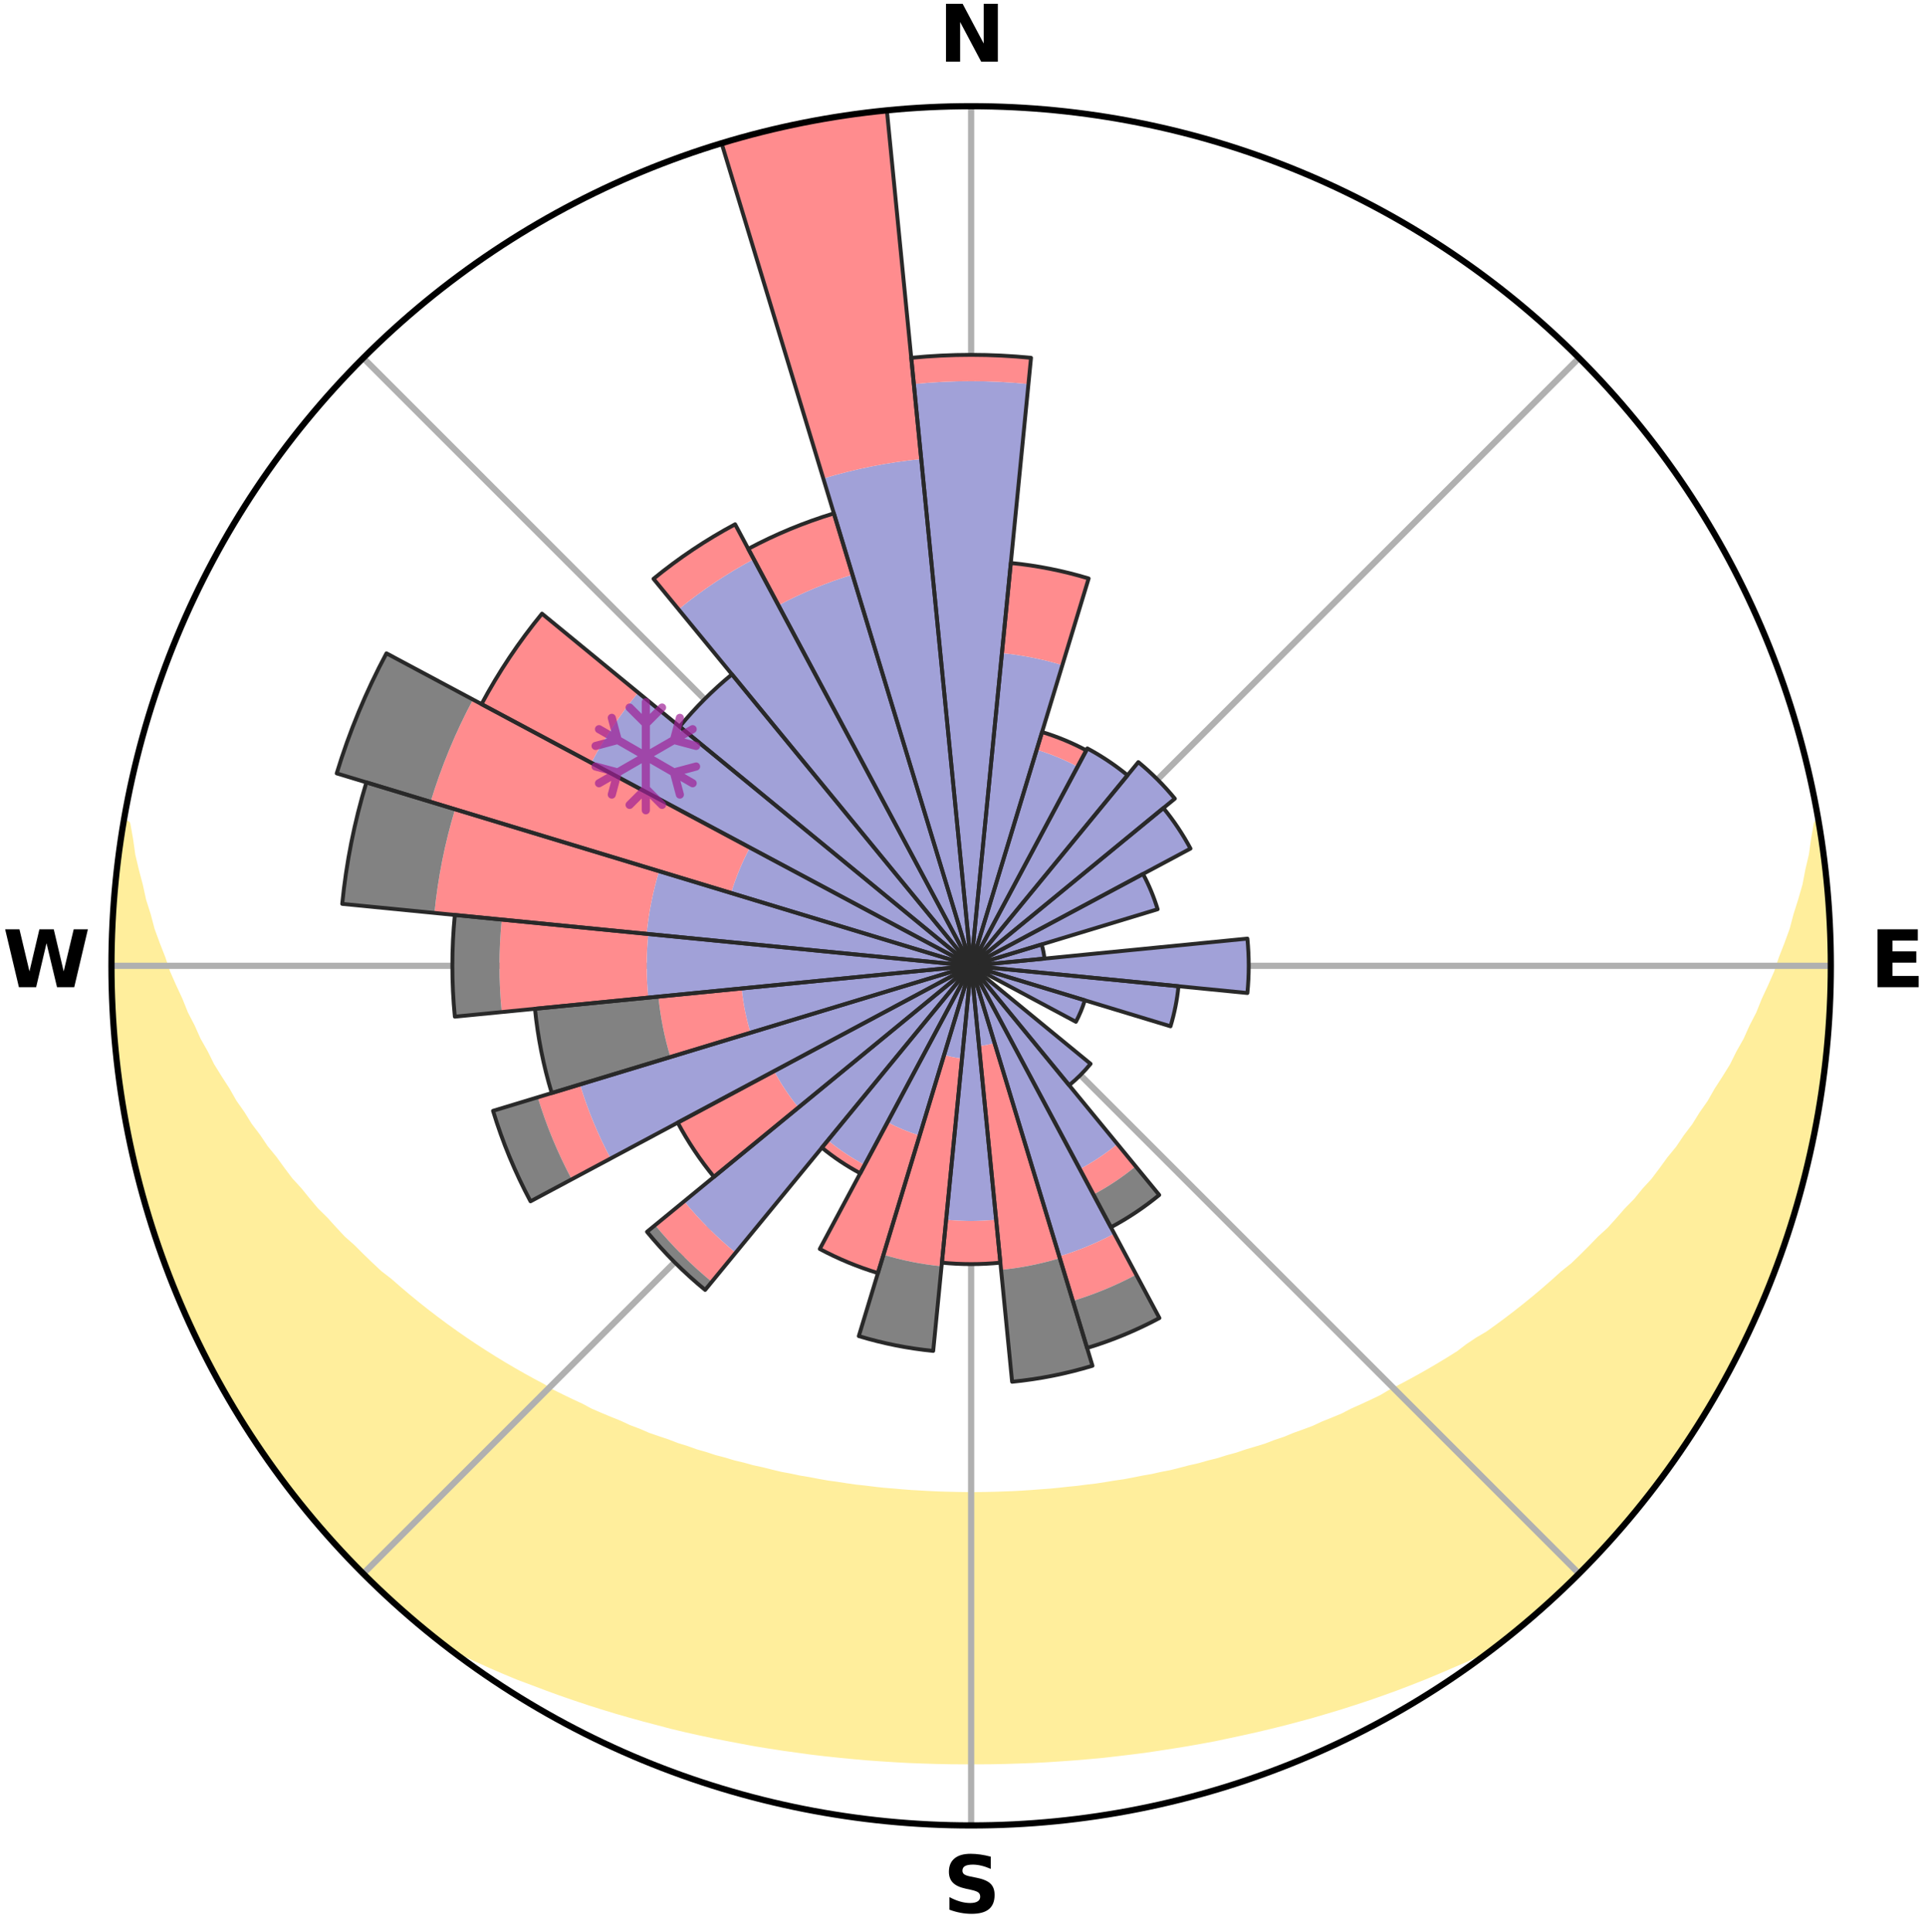 <?xml version="1.0" encoding="utf-8" standalone="no"?>
<!DOCTYPE svg PUBLIC "-//W3C//DTD SVG 1.1//EN"
  "http://www.w3.org/Graphics/SVG/1.1/DTD/svg11.dtd">
<svg xmlns:xlink="http://www.w3.org/1999/xlink" width="248.41pt" height="249.158pt" viewBox="0 0 248.41 249.158" xmlns="http://www.w3.org/2000/svg" version="1.1">
 <title>Ski Rose for Gausta skisenter</title>
 <defs>
  <style type="text/css">*{stroke-linejoin: round; stroke-linecap: butt}</style>
 </defs>
 <g id="figure_1">
  <g id="patch_1">
   <path d="M 0 249.158 
L 248.41 249.158 
L 248.41 0 
L 0 0 
z
" style="fill: #ffffff"/>
  </g>
  <g id="axes_1">
   <g id="patch_2">
    <path d="M 236.135 124.579 
C 236.135 110.018 233.267 95.599 227.695 82.147 
C 222.122 68.695 213.955 56.471 203.659 46.175 
C 193.363 35.879 181.139 27.711 167.687 22.139 
C 154.235 16.567 139.815 13.699 125.255 13.699 
C 110.694 13.699 96.275 16.567 82.823 22.139 
C 69.371 27.711 57.147 35.879 46.851 46.175 
C 36.555 56.471 28.387 68.695 22.815 82.147 
C 17.243 95.599 14.375 110.018 14.375 124.579 
C 14.375 139.14 17.243 153.559 22.815 167.011 
C 28.387 180.463 36.555 192.687 46.851 202.983 
C 57.147 213.279 69.371 221.447 82.823 227.019 
C 96.275 232.591 110.694 235.459 125.255 235.459 
C 139.815 235.459 154.235 232.591 167.687 227.019 
C 181.139 221.447 193.363 213.279 203.659 202.983 
C 213.955 192.687 222.122 180.463 227.695 167.011 
C 233.267 153.559 236.135 139.14 236.135 124.579 
M 125.255 124.579 
C 125.255 124.579 125.255 124.579 125.255 124.579 
C 125.255 124.579 125.255 124.579 125.255 124.579 
C 125.255 124.579 125.255 124.579 125.255 124.579 
C 125.255 124.579 125.255 124.579 125.255 124.579 
C 125.255 124.579 125.255 124.579 125.255 124.579 
C 125.255 124.579 125.255 124.579 125.255 124.579 
C 125.255 124.579 125.255 124.579 125.255 124.579 
C 125.255 124.579 125.255 124.579 125.255 124.579 
C 125.255 124.579 125.255 124.579 125.255 124.579 
C 125.255 124.579 125.255 124.579 125.255 124.579 
C 125.255 124.579 125.255 124.579 125.255 124.579 
C 125.255 124.579 125.255 124.579 125.255 124.579 
C 125.255 124.579 125.255 124.579 125.255 124.579 
C 125.255 124.579 125.255 124.579 125.255 124.579 
C 125.255 124.579 125.255 124.579 125.255 124.579 
C 125.255 124.579 125.255 124.579 125.255 124.579 
z
" style="fill: #ffffff"/>
   </g>
   <g id="PolyCollection_1">
    <defs>
     <path id="m84d8b31224" d="M 234.548 -142.869 
L 234.421 -142.847 
L 234.073 -140.842 
L 233.801 -138.869 
L 233.339 -136.894 
L 232.968 -134.951 
L 232.408 -133.012 
L 231.803 -131.096 
L 231.305 -129.209 
L 230.621 -127.338 
L 229.899 -125.492 
L 229.293 -123.671 
L 228.502 -121.875 
L 227.679 -120.107 
L 226.977 -118.357 
L 226.093 -116.643 
L 225.332 -114.943 
L 224.392 -113.284 
L 223.576 -111.635 
L 222.584 -110.033 
L 221.567 -108.462 
L 220.676 -106.894 
L 219.614 -105.381 
L 218.677 -103.868 
L 217.573 -102.415 
L 216.594 -100.957 
L 215.452 -99.565 
L 214.434 -98.163 
L 213.398 -96.788 
L 212.205 -95.486 
L 211.135 -94.167 
L 209.913 -92.927 
L 208.813 -91.665 
L 207.698 -90.43 
L 206.44 -89.279 
L 205.299 -88.101 
L 204.147 -86.95 
L 202.982 -85.826 
L 201.685 -84.792 
L 200.501 -83.723 
L 199.308 -82.682 
L 198.106 -81.666 
L 196.896 -80.678 
L 195.678 -79.715 
L 194.453 -78.778 
L 193.221 -77.867 
L 191.984 -76.981 
L 190.643 -76.194 
L 189.399 -75.36 
L 188.245 -74.474 
L 186.992 -73.687 
L 185.735 -72.924 
L 184.476 -72.185 
L 183.215 -71.469 
L 181.952 -70.775 
L 180.689 -70.104 
L 179.425 -69.455 
L 178.234 -68.75 
L 176.968 -68.144 
L 175.702 -67.558 
L 174.438 -66.993 
L 173.237 -66.372 
L 171.972 -65.847 
L 170.71 -65.341 
L 169.504 -64.78 
L 168.243 -64.311 
L 166.986 -63.86 
L 165.777 -63.356 
L 164.523 -62.941 
L 163.313 -62.473 
L 162.063 -62.091 
L 160.816 -61.725 
L 159.607 -61.31 
L 158.365 -60.975 
L 157.157 -60.593 
L 155.92 -60.288 
L 154.713 -59.939 
L 153.481 -59.663 
L 152.275 -59.346 
L 151.07 -59.044 
L 149.845 -58.809 
L 148.641 -58.538 
L 147.422 -58.328 
L 146.22 -58.086 
L 145.018 -57.859 
L 143.806 -57.686 
L 142.606 -57.487 
L 141.407 -57.302 
L 140.2 -57.165 
L 139.003 -57.007 
L 137.8 -56.89 
L 136.604 -56.758 
L 135.408 -56.641 
L 134.21 -56.556 
L 133.016 -56.464 
L 131.821 -56.385 
L 130.627 -56.32 
L 129.432 -56.278 
L 128.239 -56.237 
L 127.045 -56.211 
L 125.852 -56.198 
L 124.658 -56.198 
L 123.465 -56.214 
L 122.271 -56.244 
L 121.077 -56.279 
L 119.884 -56.333 
L 118.69 -56.401 
L 117.494 -56.467 
L 116.3 -56.56 
L 115.105 -56.666 
L 113.906 -56.763 
L 112.71 -56.895 
L 111.514 -57.042 
L 110.311 -57.171 
L 109.113 -57.343 
L 107.915 -57.53 
L 106.706 -57.694 
L 105.506 -57.908 
L 104.306 -58.138 
L 103.091 -58.337 
L 101.889 -58.595 
L 100.668 -58.819 
L 99.465 -59.106 
L 98.261 -59.41 
L 97.033 -59.674 
L 95.828 -60.008 
L 94.596 -60.301 
L 93.389 -60.667 
L 92.151 -60.988 
L 90.944 -61.387 
L 89.702 -61.739 
L 88.495 -62.172 
L 87.247 -62.556 
L 86.041 -63.025 
L 84.789 -63.442 
L 83.535 -63.876 
L 82.33 -64.4 
L 81.073 -64.87 
L 79.87 -65.432 
L 78.611 -65.939 
L 77.35 -66.466 
L 76.088 -67.012 
L 74.891 -67.653 
L 73.629 -68.239 
L 72.366 -68.846 
L 71.104 -69.474 
L 69.919 -70.2 
L 68.659 -70.872 
L 67.401 -71.565 
L 66.144 -72.282 
L 64.888 -73.021 
L 63.635 -73.784 
L 62.385 -74.57 
L 61.139 -75.381 
L 59.896 -76.216 
L 58.658 -77.076 
L 57.425 -77.961 
L 56.197 -78.871 
L 54.976 -79.807 
L 53.762 -80.768 
L 52.556 -81.756 
L 51.357 -82.77 
L 50.168 -83.81 
L 48.867 -84.814 
L 47.695 -85.909 
L 46.534 -87.031 
L 45.385 -88.18 
L 44.119 -89.3 
L 42.994 -90.505 
L 41.882 -91.738 
L 40.651 -92.947 
L 39.568 -94.236 
L 38.501 -95.552 
L 37.312 -96.851 
L 36.279 -98.223 
L 35.265 -99.623 
L 34.126 -101.012 
L 33.151 -102.467 
L 32.05 -103.916 
L 31.116 -105.426 
L 30.057 -106.935 
L 29.169 -108.5 
L 28.156 -110.068 
L 27.167 -111.665 
L 26.353 -113.311 
L 25.416 -114.966 
L 24.658 -116.662 
L 23.776 -118.372 
L 23.076 -120.118 
L 22.256 -121.882 
L 21.467 -123.673 
L 20.863 -125.49 
L 20.142 -127.332 
L 19.459 -129.198 
L 18.962 -131.08 
L 18.357 -132.992 
L 17.939 -134.912 
L 17.422 -136.865 
L 16.956 -138.837 
L 16.68 -140.806 
L 16.325 -142.808 
L 15.943 -142.872 
L 15.943 -142.872 
L 15.661 -140.958 
L 15.338 -139.05 
L 15.176 -137.121 
L 14.919 -135.203 
L 14.77 -133.274 
L 14.709 -131.34 
L 14.553 -129.412 
L 14.43 -127.481 
L 14.414 -125.546 
L 14.487 -123.612 
L 14.464 -121.678 
L 14.546 -119.745 
L 14.589 -117.81 
L 14.794 -115.886 
L 14.904 -113.953 
L 15.115 -112.03 
L 15.418 -110.119 
L 15.625 -108.195 
L 15.93 -106.284 
L 16.329 -104.391 
L 16.634 -102.48 
L 17.032 -100.587 
L 17.525 -98.715 
L 17.927 -96.822 
L 18.483 -94.969 
L 18.95 -93.09 
L 19.619 -91.272 
L 20.149 -89.411 
L 20.76 -87.575 
L 21.468 -85.775 
L 22.094 -83.943 
L 22.863 -82.167 
L 23.594 -80.376 
L 24.422 -78.627 
L 25.212 -76.861 
L 26.098 -75.141 
L 26.91 -73.384 
L 27.855 -71.695 
L 28.764 -69.987 
L 29.765 -68.331 
L 30.733 -66.656 
L 31.791 -65.036 
L 32.817 -63.396 
L 33.931 -61.814 
L 35.017 -60.213 
L 36.135 -58.634 
L 37.333 -57.114 
L 38.511 -55.58 
L 39.763 -54.105 
L 40.965 -52.589 
L 42.235 -51.129 
L 43.508 -49.672 
L 44.847 -48.275 
L 46.171 -46.864 
L 47.561 -45.518 
L 48.938 -44.158 
L 50.355 -42.84 
L 51.806 -41.56 
L 53.251 -40.273 
L 54.729 -39.025 
L 56.257 -37.837 
L 58.003 -36.935 
L 59.784 -36.1 
L 61.551 -35.269 
L 63.322 -34.466 
L 65.103 -33.699 
L 66.886 -32.958 
L 68.695 -32.282 
L 70.488 -31.604 
L 72.282 -30.949 
L 74.08 -30.327 
L 75.877 -29.725 
L 77.678 -29.155 
L 79.478 -28.605 
L 81.28 -28.086 
L 83.081 -27.585 
L 84.884 -27.114 
L 86.675 -26.638 
L 88.476 -26.208 
L 90.278 -25.808 
L 92.078 -25.424 
L 93.879 -25.068 
L 95.677 -24.727 
L 97.47 -24.392 
L 99.27 -24.102 
L 101.066 -23.825 
L 102.863 -23.577 
L 104.655 -23.33 
L 106.45 -23.116 
L 108.244 -22.929 
L 110.037 -22.754 
L 111.828 -22.593 
L 113.621 -22.466 
L 115.411 -22.351 
L 117.202 -22.252 
L 118.992 -22.184 
L 120.782 -22.128 
L 122.571 -22.091 
L 124.36 -22.079 
L 126.149 -22.079 
L 127.939 -22.092 
L 129.728 -22.129 
L 131.517 -22.187 
L 133.308 -22.255 
L 135.098 -22.35 
L 136.889 -22.47 
L 138.681 -22.597 
L 140.473 -22.752 
L 142.267 -22.918 
L 144.059 -23.122 
L 145.853 -23.337 
L 147.649 -23.564 
L 149.442 -23.833 
L 151.238 -24.11 
L 153.037 -24.4 
L 154.835 -24.719 
L 156.636 -25.052 
L 158.428 -25.433 
L 160.228 -25.819 
L 162.03 -26.219 
L 163.83 -26.649 
L 165.634 -27.095 
L 167.434 -27.573 
L 169.238 -28.066 
L 171.038 -28.592 
L 172.842 -29.135 
L 174.64 -29.711 
L 176.441 -30.306 
L 178.237 -30.934 
L 180.034 -31.583 
L 181.824 -32.267 
L 183.615 -32.972 
L 185.397 -33.714 
L 187.178 -34.48 
L 188.974 -35.248 
L 190.737 -36.084 
L 192.496 -36.948 
L 194.241 -37.851 
L 195.779 -39.026 
L 197.263 -40.268 
L 198.724 -41.537 
L 200.16 -42.834 
L 201.563 -44.167 
L 202.953 -45.513 
L 204.32 -46.882 
L 205.646 -48.291 
L 207 -49.673 
L 208.243 -51.157 
L 209.518 -52.612 
L 210.759 -54.095 
L 211.96 -55.611 
L 213.219 -57.082 
L 214.347 -58.655 
L 215.519 -60.194 
L 216.598 -61.8 
L 217.699 -63.392 
L 218.711 -65.041 
L 219.786 -66.651 
L 220.779 -68.311 
L 221.734 -69.994 
L 222.611 -71.719 
L 223.556 -73.407 
L 224.471 -75.112 
L 225.28 -76.869 
L 226.129 -78.608 
L 226.864 -80.398 
L 227.645 -82.168 
L 228.394 -83.951 
L 229.111 -85.749 
L 229.699 -87.594 
L 230.347 -89.416 
L 230.978 -91.245 
L 231.558 -93.091 
L 231.996 -94.977 
L 232.507 -96.842 
L 232.985 -98.715 
L 233.428 -100.598 
L 233.845 -102.486 
L 234.22 -104.384 
L 234.561 -106.288 
L 234.867 -108.197 
L 235.143 -110.112 
L 235.38 -112.032 
L 235.584 -113.956 
L 235.753 -115.883 
L 235.888 -117.812 
L 235.989 -119.744 
L 236.055 -121.678 
L 236.088 -123.612 
L 236.084 -125.546 
L 236.048 -127.48 
L 235.979 -129.413 
L 235.875 -131.345 
L 235.736 -133.274 
L 235.565 -135.201 
L 235.361 -137.124 
L 235.122 -139.043 
L 234.852 -140.958 
L 234.548 -142.869 
z
" style="stroke: #ffee9c"/>
    </defs>
    <g clip-path="url(#pc7c189cddf)">
     <use xlink:href="#m84d8b31224" x="0" y="249.158" style="fill: #ffee9c; stroke: #ffee9c"/>
    </g>
   </g>
   <g id="matplotlib.axis_1">
    <g id="xtick_1">
     <g id="line2d_1">
      <path d="M 125.255 124.579 
L 125.255 13.699 
" clip-path="url(#pc7c189cddf)" style="fill: none; stroke: #b0b0b0; stroke-width: 0.8; stroke-linecap: square"/>
     </g>
     <g id="text_1">
      <!-- N -->
      <g transform="translate(121.07 7.958) scale(0.1 -0.1)">
       <defs>
        <path id="DejaVuSans-Bold-4e" d="M 588 4666 
L 1931 4666 
L 3628 1466 
L 3628 4666 
L 4769 4666 
L 4769 0 
L 3425 0 
L 1728 3200 
L 1728 0 
L 588 0 
L 588 4666 
z
" transform="scale(0.016)"/>
       </defs>
       <use xlink:href="#DejaVuSans-Bold-4e"/>
      </g>
     </g>
    </g>
    <g id="xtick_2">
     <g id="line2d_2">
      <path d="M 125.255 124.579 
L 203.659 46.175 
" clip-path="url(#pc7c189cddf)" style="fill: none; stroke: #b0b0b0; stroke-width: 0.8; stroke-linecap: square"/>
     </g>
    </g>
    <g id="xtick_3">
     <g id="line2d_3">
      <path d="M 125.255 124.579 
L 236.135 124.579 
" clip-path="url(#pc7c189cddf)" style="fill: none; stroke: #b0b0b0; stroke-width: 0.8; stroke-linecap: square"/>
     </g>
     <g id="text_2">
      <!-- E -->
      <g transform="translate(241.219 127.338) scale(0.1 -0.1)">
       <defs>
        <path id="DejaVuSans-Bold-45" d="M 588 4666 
L 3834 4666 
L 3834 3756 
L 1791 3756 
L 1791 2888 
L 3713 2888 
L 3713 1978 
L 1791 1978 
L 1791 909 
L 3903 909 
L 3903 0 
L 588 0 
L 588 4666 
z
" transform="scale(0.016)"/>
       </defs>
       <use xlink:href="#DejaVuSans-Bold-45"/>
      </g>
     </g>
    </g>
    <g id="xtick_4">
     <g id="line2d_4">
      <path d="M 125.255 124.579 
L 203.659 202.983 
" clip-path="url(#pc7c189cddf)" style="fill: none; stroke: #b0b0b0; stroke-width: 0.8; stroke-linecap: square"/>
     </g>
    </g>
    <g id="xtick_5">
     <g id="line2d_5">
      <path d="M 125.255 124.579 
L 125.255 235.459 
" clip-path="url(#pc7c189cddf)" style="fill: none; stroke: #b0b0b0; stroke-width: 0.8; stroke-linecap: square"/>
     </g>
     <g id="text_3">
      <!-- S -->
      <g transform="translate(121.654 246.718) scale(0.1 -0.1)">
       <defs>
        <path id="DejaVuSans-Bold-53" d="M 3834 4519 
L 3834 3531 
Q 3450 3703 3084 3790 
Q 2719 3878 2394 3878 
Q 1963 3878 1756 3759 
Q 1550 3641 1550 3391 
Q 1550 3203 1689 3098 
Q 1828 2994 2194 2919 
L 2706 2816 
Q 3484 2659 3812 2340 
Q 4141 2022 4141 1434 
Q 4141 663 3683 286 
Q 3225 -91 2284 -91 
Q 1841 -91 1394 -6 
Q 947 78 500 244 
L 500 1259 
Q 947 1022 1364 901 
Q 1781 781 2169 781 
Q 2563 781 2772 912 
Q 2981 1044 2981 1288 
Q 2981 1506 2839 1625 
Q 2697 1744 2272 1838 
L 1806 1941 
Q 1106 2091 782 2419 
Q 459 2747 459 3303 
Q 459 4000 909 4375 
Q 1359 4750 2203 4750 
Q 2588 4750 2994 4692 
Q 3400 4634 3834 4519 
z
" transform="scale(0.016)"/>
       </defs>
       <use xlink:href="#DejaVuSans-Bold-53"/>
      </g>
     </g>
    </g>
    <g id="xtick_6">
     <g id="line2d_6">
      <path d="M 125.255 124.579 
L 46.851 202.983 
" clip-path="url(#pc7c189cddf)" style="fill: none; stroke: #b0b0b0; stroke-width: 0.8; stroke-linecap: square"/>
     </g>
    </g>
    <g id="xtick_7">
     <g id="line2d_7">
      <path d="M 125.255 124.579 
L 14.375 124.579 
" clip-path="url(#pc7c189cddf)" style="fill: none; stroke: #b0b0b0; stroke-width: 0.8; stroke-linecap: square"/>
     </g>
     <g id="text_4">
      <!-- W -->
      <g transform="translate(0.36 127.338) scale(0.1 -0.1)">
       <defs>
        <path id="DejaVuSans-Bold-57" d="M 191 4666 
L 1344 4666 
L 2150 1275 
L 2950 4666 
L 4109 4666 
L 4909 1275 
L 5716 4666 
L 6859 4666 
L 5759 0 
L 4372 0 
L 3525 3547 
L 2688 0 
L 1300 0 
L 191 4666 
z
" transform="scale(0.016)"/>
       </defs>
       <use xlink:href="#DejaVuSans-Bold-57"/>
      </g>
     </g>
    </g>
    <g id="xtick_8">
     <g id="line2d_8">
      <path d="M 125.255 124.579 
L 46.851 46.175 
" clip-path="url(#pc7c189cddf)" style="fill: none; stroke: #b0b0b0; stroke-width: 0.8; stroke-linecap: square"/>
     </g>
    </g>
   </g>
   <g id="matplotlib.axis_2"/>
   <g id="patch_3">
    <path d="M 125.255 124.579 
C 125.255 124.579 125.255 124.579 125.255 124.579 
C 125.255 124.579 125.255 124.579 125.255 124.579 
L 125.255 124.579 
C 125.255 124.579 125.255 124.579 125.255 124.579 
C 125.255 124.579 125.255 124.579 125.255 124.579 
z
" clip-path="url(#pc7c189cddf)" style="fill: #d9d9d9"/>
   </g>
   <g id="patch_4">
    <path d="M 125.255 124.579 
C 125.255 124.579 125.255 124.579 125.255 124.579 
C 125.255 124.579 125.255 124.579 125.255 124.579 
L 125.255 124.579 
C 125.255 124.579 125.255 124.579 125.255 124.579 
C 125.255 124.579 125.255 124.579 125.255 124.579 
z
" clip-path="url(#pc7c189cddf)" style="fill: #d9d9d9"/>
   </g>
   <g id="patch_5">
    <path d="M 125.255 124.579 
C 125.255 124.579 125.255 124.579 125.255 124.579 
C 125.255 124.579 125.255 124.579 125.255 124.579 
L 125.255 124.579 
C 125.255 124.579 125.255 124.579 125.255 124.579 
C 125.255 124.579 125.255 124.579 125.255 124.579 
z
" clip-path="url(#pc7c189cddf)" style="fill: #d9d9d9"/>
   </g>
   <g id="patch_6">
    <path d="M 125.255 124.579 
C 125.255 124.579 125.255 124.579 125.255 124.579 
C 125.255 124.579 125.255 124.579 125.255 124.579 
L 125.255 124.579 
C 125.255 124.579 125.255 124.579 125.255 124.579 
C 125.255 124.579 125.255 124.579 125.255 124.579 
z
" clip-path="url(#pc7c189cddf)" style="fill: #d9d9d9"/>
   </g>
   <g id="patch_7">
    <path d="M 125.255 124.579 
C 125.255 124.579 125.255 124.579 125.255 124.579 
C 125.255 124.579 125.255 124.579 125.255 124.579 
L 125.255 124.579 
C 125.255 124.579 125.255 124.579 125.255 124.579 
C 125.255 124.579 125.255 124.579 125.255 124.579 
z
" clip-path="url(#pc7c189cddf)" style="fill: #d9d9d9"/>
   </g>
   <g id="patch_8">
    <path d="M 125.255 124.579 
C 125.255 124.579 125.255 124.579 125.255 124.579 
C 125.255 124.579 125.255 124.579 125.255 124.579 
L 125.255 124.579 
C 125.255 124.579 125.255 124.579 125.255 124.579 
C 125.255 124.579 125.255 124.579 125.255 124.579 
z
" clip-path="url(#pc7c189cddf)" style="fill: #d9d9d9"/>
   </g>
   <g id="patch_9">
    <path d="M 125.255 124.579 
C 125.255 124.579 125.255 124.579 125.255 124.579 
C 125.255 124.579 125.255 124.579 125.255 124.579 
L 125.255 124.579 
C 125.255 124.579 125.255 124.579 125.255 124.579 
C 125.255 124.579 125.255 124.579 125.255 124.579 
z
" clip-path="url(#pc7c189cddf)" style="fill: #d9d9d9"/>
   </g>
   <g id="patch_10">
    <path d="M 125.255 124.579 
C 125.255 124.579 125.255 124.579 125.255 124.579 
C 125.255 124.579 125.255 124.579 125.255 124.579 
L 125.255 124.579 
C 125.255 124.579 125.255 124.579 125.255 124.579 
C 125.255 124.579 125.255 124.579 125.255 124.579 
z
" clip-path="url(#pc7c189cddf)" style="fill: #d9d9d9"/>
   </g>
   <g id="patch_11">
    <path d="M 125.255 124.579 
C 125.255 124.579 125.255 124.579 125.255 124.579 
C 125.255 124.579 125.255 124.579 125.255 124.579 
L 125.255 124.579 
C 125.255 124.579 125.255 124.579 125.255 124.579 
C 125.255 124.579 125.255 124.579 125.255 124.579 
z
" clip-path="url(#pc7c189cddf)" style="fill: #d9d9d9"/>
   </g>
   <g id="patch_12">
    <path d="M 125.255 124.579 
C 125.255 124.579 125.255 124.579 125.255 124.579 
C 125.255 124.579 125.255 124.579 125.255 124.579 
L 125.255 124.579 
C 125.255 124.579 125.255 124.579 125.255 124.579 
C 125.255 124.579 125.255 124.579 125.255 124.579 
z
" clip-path="url(#pc7c189cddf)" style="fill: #d9d9d9"/>
   </g>
   <g id="patch_13">
    <path d="M 125.255 124.579 
C 125.255 124.579 125.255 124.579 125.255 124.579 
C 125.255 124.579 125.255 124.579 125.255 124.579 
L 125.255 124.579 
C 125.255 124.579 125.255 124.579 125.255 124.579 
C 125.255 124.579 125.255 124.579 125.255 124.579 
z
" clip-path="url(#pc7c189cddf)" style="fill: #d9d9d9"/>
   </g>
   <g id="patch_14">
    <path d="M 125.255 124.579 
C 125.255 124.579 125.255 124.579 125.255 124.579 
C 125.255 124.579 125.255 124.579 125.255 124.579 
L 125.255 124.579 
C 125.255 124.579 125.255 124.579 125.255 124.579 
C 125.255 124.579 125.255 124.579 125.255 124.579 
z
" clip-path="url(#pc7c189cddf)" style="fill: #d9d9d9"/>
   </g>
   <g id="patch_15">
    <path d="M 125.255 124.579 
C 125.255 124.579 125.255 124.579 125.255 124.579 
C 125.255 124.579 125.255 124.579 125.255 124.579 
L 125.255 124.579 
C 125.255 124.579 125.255 124.579 125.255 124.579 
C 125.255 124.579 125.255 124.579 125.255 124.579 
z
" clip-path="url(#pc7c189cddf)" style="fill: #d9d9d9"/>
   </g>
   <g id="patch_16">
    <path d="M 125.255 124.579 
C 125.255 124.579 125.255 124.579 125.255 124.579 
C 125.255 124.579 125.255 124.579 125.255 124.579 
L 125.255 124.579 
C 125.255 124.579 125.255 124.579 125.255 124.579 
C 125.255 124.579 125.255 124.579 125.255 124.579 
z
" clip-path="url(#pc7c189cddf)" style="fill: #d9d9d9"/>
   </g>
   <g id="patch_17">
    <path d="M 125.255 124.579 
C 125.255 124.579 125.255 124.579 125.255 124.579 
C 125.255 124.579 125.255 124.579 125.255 124.579 
L 125.255 124.579 
C 125.255 124.579 125.255 124.579 125.255 124.579 
C 125.255 124.579 125.255 124.579 125.255 124.579 
z
" clip-path="url(#pc7c189cddf)" style="fill: #d9d9d9"/>
   </g>
   <g id="patch_18">
    <path d="M 125.255 124.579 
C 125.255 124.579 125.255 124.579 125.255 124.579 
C 125.255 124.579 125.255 124.579 125.255 124.579 
L 125.255 124.579 
C 125.255 124.579 125.255 124.579 125.255 124.579 
C 125.255 124.579 125.255 124.579 125.255 124.579 
z
" clip-path="url(#pc7c189cddf)" style="fill: #d9d9d9"/>
   </g>
   <g id="patch_19">
    <path d="M 125.255 124.579 
C 125.255 124.579 125.255 124.579 125.255 124.579 
C 125.255 124.579 125.255 124.579 125.255 124.579 
L 125.255 124.579 
C 125.255 124.579 125.255 124.579 125.255 124.579 
C 125.255 124.579 125.255 124.579 125.255 124.579 
z
" clip-path="url(#pc7c189cddf)" style="fill: #d9d9d9"/>
   </g>
   <g id="patch_20">
    <path d="M 125.255 124.579 
C 125.255 124.579 125.255 124.579 125.255 124.579 
C 125.255 124.579 125.255 124.579 125.255 124.579 
L 125.255 124.579 
C 125.255 124.579 125.255 124.579 125.255 124.579 
C 125.255 124.579 125.255 124.579 125.255 124.579 
z
" clip-path="url(#pc7c189cddf)" style="fill: #d9d9d9"/>
   </g>
   <g id="patch_21">
    <path d="M 125.255 124.579 
C 125.255 124.579 125.255 124.579 125.255 124.579 
C 125.255 124.579 125.255 124.579 125.255 124.579 
L 125.255 124.579 
C 125.255 124.579 125.255 124.579 125.255 124.579 
C 125.255 124.579 125.255 124.579 125.255 124.579 
z
" clip-path="url(#pc7c189cddf)" style="fill: #d9d9d9"/>
   </g>
   <g id="patch_22">
    <path d="M 125.255 124.579 
C 125.255 124.579 125.255 124.579 125.255 124.579 
C 125.255 124.579 125.255 124.579 125.255 124.579 
L 125.255 124.579 
C 125.255 124.579 125.255 124.579 125.255 124.579 
C 125.255 124.579 125.255 124.579 125.255 124.579 
z
" clip-path="url(#pc7c189cddf)" style="fill: #d9d9d9"/>
   </g>
   <g id="patch_23">
    <path d="M 125.255 124.579 
C 125.255 124.579 125.255 124.579 125.255 124.579 
C 125.255 124.579 125.255 124.579 125.255 124.579 
L 125.255 124.579 
C 125.255 124.579 125.255 124.579 125.255 124.579 
C 125.255 124.579 125.255 124.579 125.255 124.579 
z
" clip-path="url(#pc7c189cddf)" style="fill: #d9d9d9"/>
   </g>
   <g id="patch_24">
    <path d="M 125.255 124.579 
C 125.255 124.579 125.255 124.579 125.255 124.579 
C 125.255 124.579 125.255 124.579 125.255 124.579 
L 125.255 124.579 
C 125.255 124.579 125.255 124.579 125.255 124.579 
C 125.255 124.579 125.255 124.579 125.255 124.579 
z
" clip-path="url(#pc7c189cddf)" style="fill: #d9d9d9"/>
   </g>
   <g id="patch_25">
    <path d="M 125.255 124.579 
C 125.255 124.579 125.255 124.579 125.255 124.579 
C 125.255 124.579 125.255 124.579 125.255 124.579 
L 125.255 124.579 
C 125.255 124.579 125.255 124.579 125.255 124.579 
C 125.255 124.579 125.255 124.579 125.255 124.579 
z
" clip-path="url(#pc7c189cddf)" style="fill: #d9d9d9"/>
   </g>
   <g id="patch_26">
    <path d="M 125.255 124.579 
C 125.255 124.579 125.255 124.579 125.255 124.579 
C 125.255 124.579 125.255 124.579 125.255 124.579 
L 125.255 124.579 
C 125.255 124.579 125.255 124.579 125.255 124.579 
C 125.255 124.579 125.255 124.579 125.255 124.579 
z
" clip-path="url(#pc7c189cddf)" style="fill: #d9d9d9"/>
   </g>
   <g id="patch_27">
    <path d="M 125.255 124.579 
C 125.255 124.579 125.255 124.579 125.255 124.579 
C 125.255 124.579 125.255 124.579 125.255 124.579 
L 125.255 124.579 
C 125.255 124.579 125.255 124.579 125.255 124.579 
C 125.255 124.579 125.255 124.579 125.255 124.579 
z
" clip-path="url(#pc7c189cddf)" style="fill: #d9d9d9"/>
   </g>
   <g id="patch_28">
    <path d="M 125.255 124.579 
C 125.255 124.579 125.255 124.579 125.255 124.579 
C 125.255 124.579 125.255 124.579 125.255 124.579 
L 125.255 124.579 
C 125.255 124.579 125.255 124.579 125.255 124.579 
C 125.255 124.579 125.255 124.579 125.255 124.579 
z
" clip-path="url(#pc7c189cddf)" style="fill: #d9d9d9"/>
   </g>
   <g id="patch_29">
    <path d="M 125.255 124.579 
C 125.255 124.579 125.255 124.579 125.255 124.579 
C 125.255 124.579 125.255 124.579 125.255 124.579 
L 125.255 124.579 
C 125.255 124.579 125.255 124.579 125.255 124.579 
C 125.255 124.579 125.255 124.579 125.255 124.579 
z
" clip-path="url(#pc7c189cddf)" style="fill: #d9d9d9"/>
   </g>
   <g id="patch_30">
    <path d="M 125.255 124.579 
C 125.255 124.579 125.255 124.579 125.255 124.579 
C 125.255 124.579 125.255 124.579 125.255 124.579 
L 125.255 124.579 
C 125.255 124.579 125.255 124.579 125.255 124.579 
C 125.255 124.579 125.255 124.579 125.255 124.579 
z
" clip-path="url(#pc7c189cddf)" style="fill: #d9d9d9"/>
   </g>
   <g id="patch_31">
    <path d="M 125.255 124.579 
C 125.255 124.579 125.255 124.579 125.255 124.579 
C 125.255 124.579 125.255 124.579 125.255 124.579 
L 125.255 124.579 
C 125.255 124.579 125.255 124.579 125.255 124.579 
C 125.255 124.579 125.255 124.579 125.255 124.579 
z
" clip-path="url(#pc7c189cddf)" style="fill: #d9d9d9"/>
   </g>
   <g id="patch_32">
    <path d="M 125.255 124.579 
C 125.255 124.579 125.255 124.579 125.255 124.579 
C 125.255 124.579 125.255 124.579 125.255 124.579 
L 125.255 124.579 
C 125.255 124.579 125.255 124.579 125.255 124.579 
C 125.255 124.579 125.255 124.579 125.255 124.579 
z
" clip-path="url(#pc7c189cddf)" style="fill: #d9d9d9"/>
   </g>
   <g id="patch_33">
    <path d="M 125.255 124.579 
C 125.255 124.579 125.255 124.579 125.255 124.579 
C 125.255 124.579 125.255 124.579 125.255 124.579 
L 125.255 124.579 
C 125.255 124.579 125.255 124.579 125.255 124.579 
C 125.255 124.579 125.255 124.579 125.255 124.579 
z
" clip-path="url(#pc7c189cddf)" style="fill: #d9d9d9"/>
   </g>
   <g id="patch_34">
    <path d="M 125.255 124.579 
C 125.255 124.579 125.255 124.579 125.255 124.579 
C 125.255 124.579 125.255 124.579 125.255 124.579 
L 125.255 124.579 
C 125.255 124.579 125.255 124.579 125.255 124.579 
C 125.255 124.579 125.255 124.579 125.255 124.579 
z
" clip-path="url(#pc7c189cddf)" style="fill: #d9d9d9"/>
   </g>
   <g id="patch_35">
    <path d="M 125.255 124.579 
C 125.255 124.579 125.255 124.579 125.255 124.579 
C 125.255 124.579 125.255 124.579 125.255 124.579 
L 132.646 49.531 
C 130.19 49.289 127.723 49.168 125.255 49.168 
C 122.787 49.168 120.32 49.289 117.863 49.531 
z
" clip-path="url(#pc7c189cddf)" style="fill: #a1a1d8"/>
   </g>
   <g id="patch_36">
    <path d="M 125.255 124.579 
C 125.255 124.579 125.255 124.579 125.255 124.579 
C 125.255 124.579 125.255 124.579 125.255 124.579 
L 137.021 85.792 
C 135.751 85.407 134.463 85.084 133.162 84.826 
C 131.861 84.567 130.548 84.372 129.228 84.242 
z
" clip-path="url(#pc7c189cddf)" style="fill: #a1a1d8"/>
   </g>
   <g id="patch_37">
    <path d="M 125.255 124.579 
C 125.255 124.579 125.255 124.579 125.255 124.579 
C 125.255 124.579 125.255 124.579 125.255 124.579 
L 138.986 98.889 
C 138.145 98.44 137.283 98.032 136.402 97.667 
C 135.521 97.302 134.623 96.981 133.711 96.704 
z
" clip-path="url(#pc7c189cddf)" style="fill: #a1a1d8"/>
   </g>
   <g id="patch_38">
    <path d="M 125.255 124.579 
C 125.255 124.579 125.255 124.579 125.255 124.579 
C 125.255 124.579 125.255 124.579 125.255 124.579 
L 145.426 100 
C 144.622 99.34 143.785 98.72 142.92 98.142 
C 142.054 97.563 141.161 97.028 140.243 96.537 
z
" clip-path="url(#pc7c189cddf)" style="fill: #a1a1d8"/>
   </g>
   <g id="patch_39">
    <path d="M 125.255 124.579 
C 125.255 124.579 125.255 124.579 125.255 124.579 
C 125.255 124.579 125.255 124.579 125.255 124.579 
L 151.531 103.015 
C 150.825 102.155 150.077 101.33 149.29 100.543 
C 148.504 99.757 147.679 99.009 146.819 98.303 
z
" clip-path="url(#pc7c189cddf)" style="fill: #a1a1d8"/>
   </g>
   <g id="patch_40">
    <path d="M 125.255 124.579 
C 125.255 124.579 125.255 124.579 125.255 124.579 
C 125.255 124.579 125.255 124.579 125.255 124.579 
L 153.546 109.457 
C 153.051 108.531 152.511 107.63 151.927 106.757 
C 151.344 105.884 150.718 105.04 150.052 104.229 
z
" clip-path="url(#pc7c189cddf)" style="fill: #a1a1d8"/>
   </g>
   <g id="patch_41">
    <path d="M 125.255 124.579 
C 125.255 124.579 125.255 124.579 125.255 124.579 
C 125.255 124.579 125.255 124.579 125.255 124.579 
L 149.309 117.282 
C 149.071 116.495 148.793 115.72 148.478 114.96 
C 148.164 114.199 147.812 113.455 147.424 112.73 
z
" clip-path="url(#pc7c189cddf)" style="fill: #a1a1d8"/>
   </g>
   <g id="patch_42">
    <path d="M 125.255 124.579 
C 125.255 124.579 125.255 124.579 125.255 124.579 
C 125.255 124.579 125.255 124.579 125.255 124.579 
L 134.71 123.648 
C 134.68 123.338 134.634 123.031 134.573 122.726 
C 134.513 122.421 134.437 122.119 134.347 121.821 
z
" clip-path="url(#pc7c189cddf)" style="fill: #a1a1d8"/>
   </g>
   <g id="patch_43">
    <path d="M 125.255 124.579 
C 125.255 124.579 125.255 124.579 125.255 124.579 
C 125.255 124.579 125.255 124.579 125.255 124.579 
L 160.885 128.088 
C 160.999 126.922 161.057 125.751 161.057 124.579 
C 161.057 123.407 160.999 122.236 160.885 121.07 
z
" clip-path="url(#pc7c189cddf)" style="fill: #a1a1d8"/>
   </g>
   <g id="patch_44">
    <path d="M 125.255 124.579 
C 125.255 124.579 125.255 124.579 125.255 124.579 
C 125.255 124.579 125.255 124.579 125.255 124.579 
L 150.97 132.38 
C 151.226 131.538 151.439 130.684 151.611 129.822 
C 151.783 128.959 151.912 128.088 151.998 127.213 
z
" clip-path="url(#pc7c189cddf)" style="fill: #a1a1d8"/>
   </g>
   <g id="patch_45">
    <path d="M 125.255 124.579 
C 125.255 124.579 125.255 124.579 125.255 124.579 
C 125.255 124.579 125.255 124.579 125.255 124.579 
L 138.766 131.801 
C 139.002 131.359 139.217 130.905 139.408 130.442 
C 139.6 129.978 139.769 129.506 139.915 129.026 
z
" clip-path="url(#pc7c189cddf)" style="fill: #a1a1d8"/>
   </g>
   <g id="patch_46">
    <path d="M 125.255 124.579 
C 125.255 124.579 125.255 124.579 125.255 124.579 
C 125.255 124.579 125.255 124.579 125.255 124.579 
L 125.255 124.579 
C 125.255 124.579 125.255 124.579 125.255 124.579 
C 125.255 124.579 125.255 124.579 125.255 124.579 
z
" clip-path="url(#pc7c189cddf)" style="fill: #a1a1d8"/>
   </g>
   <g id="patch_47">
    <path d="M 125.255 124.579 
C 125.255 124.579 125.255 124.579 125.255 124.579 
C 125.255 124.579 125.255 124.579 125.255 124.579 
L 137.898 139.985 
C 138.402 139.571 138.886 139.132 139.347 138.671 
C 139.808 138.21 140.247 137.726 140.66 137.222 
z
" clip-path="url(#pc7c189cddf)" style="fill: #a1a1d8"/>
   </g>
   <g id="patch_48">
    <path d="M 125.255 124.579 
C 125.255 124.579 125.255 124.579 125.255 124.579 
C 125.255 124.579 125.255 124.579 125.255 124.579 
L 139.275 150.81 
C 140.134 150.351 140.969 149.85 141.779 149.309 
C 142.588 148.768 143.371 148.188 144.123 147.57 
z
" clip-path="url(#pc7c189cddf)" style="fill: #a1a1d8"/>
   </g>
   <g id="patch_49">
    <path d="M 125.255 124.579 
C 125.255 124.579 125.255 124.579 125.255 124.579 
C 125.255 124.579 125.255 124.579 125.255 124.579 
L 136.626 162.065 
C 137.853 161.693 139.061 161.261 140.246 160.77 
C 141.43 160.28 142.59 159.731 143.721 159.127 
z
" clip-path="url(#pc7c189cddf)" style="fill: #a1a1d8"/>
   </g>
   <g id="patch_50">
    <path d="M 125.255 124.579 
C 125.255 124.579 125.255 124.579 125.255 124.579 
C 125.255 124.579 125.255 124.579 125.255 124.579 
L 126.275 134.937 
C 126.614 134.903 126.951 134.853 127.285 134.787 
C 127.619 134.72 127.95 134.638 128.276 134.539 
z
" clip-path="url(#pc7c189cddf)" style="fill: #a1a1d8"/>
   </g>
   <g id="patch_51">
    <path d="M 125.255 124.579 
C 125.255 124.579 125.255 124.579 125.255 124.579 
C 125.255 124.579 125.255 124.579 125.255 124.579 
L 122.029 157.333 
C 123.101 157.438 124.178 157.491 125.255 157.491 
C 126.332 157.491 127.409 157.438 128.481 157.333 
z
" clip-path="url(#pc7c189cddf)" style="fill: #a1a1d8"/>
   </g>
   <g id="patch_52">
    <path d="M 125.255 124.579 
C 125.255 124.579 125.255 124.579 125.255 124.579 
C 125.255 124.579 125.255 124.579 125.255 124.579 
L 121.766 136.079 
C 122.143 136.194 122.524 136.289 122.91 136.366 
C 123.296 136.443 123.685 136.5 124.077 136.539 
z
" clip-path="url(#pc7c189cddf)" style="fill: #a1a1d8"/>
   </g>
   <g id="patch_53">
    <path d="M 125.255 124.579 
C 125.255 124.579 125.255 124.579 125.255 124.579 
C 125.255 124.579 125.255 124.579 125.255 124.579 
L 114.469 144.758 
C 115.129 145.112 115.807 145.432 116.499 145.719 
C 117.191 146.005 117.896 146.258 118.613 146.475 
z
" clip-path="url(#pc7c189cddf)" style="fill: #a1a1d8"/>
   </g>
   <g id="patch_54">
    <path d="M 125.255 124.579 
C 125.255 124.579 125.255 124.579 125.255 124.579 
C 125.255 124.579 125.255 124.579 125.255 124.579 
L 106.775 147.096 
C 107.512 147.701 108.279 148.269 109.072 148.799 
C 109.864 149.329 110.683 149.819 111.523 150.269 
z
" clip-path="url(#pc7c189cddf)" style="fill: #a1a1d8"/>
   </g>
   <g id="patch_55">
    <path d="M 125.255 124.579 
C 125.255 124.579 125.255 124.579 125.255 124.579 
C 125.255 124.579 125.255 124.579 125.255 124.579 
L 88.241 154.956 
C 89.235 156.167 90.288 157.329 91.396 158.437 
C 92.505 159.546 93.667 160.599 94.878 161.593 
z
" clip-path="url(#pc7c189cddf)" style="fill: #a1a1d8"/>
   </g>
   <g id="patch_56">
    <path d="M 125.255 124.579 
C 125.255 124.579 125.255 124.579 125.255 124.579 
C 125.255 124.579 125.255 124.579 125.255 124.579 
L 99.84 138.164 
C 100.285 138.995 100.77 139.805 101.294 140.589 
C 101.818 141.374 102.38 142.132 102.978 142.861 
z
" clip-path="url(#pc7c189cddf)" style="fill: #a1a1d8"/>
   </g>
   <g id="patch_57">
    <path d="M 125.255 124.579 
C 125.255 124.579 125.255 124.579 125.255 124.579 
C 125.255 124.579 125.255 124.579 125.255 124.579 
L 74.797 139.885 
C 75.298 141.537 75.88 143.163 76.541 144.757 
C 77.201 146.352 77.939 147.913 78.753 149.435 
z
" clip-path="url(#pc7c189cddf)" style="fill: #a1a1d8"/>
   </g>
   <g id="patch_58">
    <path d="M 125.255 124.579 
C 125.255 124.579 125.255 124.579 125.255 124.579 
C 125.255 124.579 125.255 124.579 125.255 124.579 
L 95.656 127.494 
C 95.751 128.463 95.894 129.427 96.084 130.382 
C 96.274 131.336 96.51 132.281 96.793 133.213 
z
" clip-path="url(#pc7c189cddf)" style="fill: #a1a1d8"/>
   </g>
   <g id="patch_59">
    <path d="M 125.255 124.579 
C 125.255 124.579 125.255 124.579 125.255 124.579 
C 125.255 124.579 125.255 124.579 125.255 124.579 
L 83.609 120.477 
C 83.475 121.84 83.408 123.209 83.408 124.579 
C 83.408 125.949 83.475 127.318 83.609 128.681 
z
" clip-path="url(#pc7c189cddf)" style="fill: #a1a1d8"/>
   </g>
   <g id="patch_60">
    <path d="M 125.255 124.579 
C 125.255 124.579 125.255 124.579 125.255 124.579 
C 125.255 124.579 125.255 124.579 125.255 124.579 
L 85.004 112.369 
C 84.604 113.687 84.269 115.023 84.001 116.373 
C 83.732 117.723 83.53 119.086 83.395 120.456 
z
" clip-path="url(#pc7c189cddf)" style="fill: #a1a1d8"/>
   </g>
   <g id="patch_61">
    <path d="M 125.255 124.579 
C 125.255 124.579 125.255 124.579 125.255 124.579 
C 125.255 124.579 125.255 124.579 125.255 124.579 
L 96.717 109.325 
C 96.218 110.259 95.764 111.217 95.359 112.196 
C 94.954 113.174 94.597 114.172 94.289 115.186 
z
" clip-path="url(#pc7c189cddf)" style="fill: #a1a1d8"/>
   </g>
   <g id="patch_62">
    <path d="M 125.255 124.579 
C 125.255 124.579 125.255 124.579 125.255 124.579 
C 125.255 124.579 125.255 124.579 125.255 124.579 
L 82.305 89.331 
C 81.151 90.737 80.067 92.198 79.057 93.71 
C 78.046 95.223 77.111 96.783 76.254 98.387 
z
" clip-path="url(#pc7c189cddf)" style="fill: #a1a1d8"/>
   </g>
   <g id="patch_63">
    <path d="M 125.255 124.579 
C 125.255 124.579 125.255 124.579 125.255 124.579 
C 125.255 124.579 125.255 124.579 125.255 124.579 
L 94.404 86.987 
C 93.173 87.996 91.993 89.066 90.867 90.192 
C 89.742 91.317 88.672 92.497 87.662 93.728 
z
" clip-path="url(#pc7c189cddf)" style="fill: #a1a1d8"/>
   </g>
   <g id="patch_64">
    <path d="M 125.255 124.579 
C 125.255 124.579 125.255 124.579 125.255 124.579 
C 125.255 124.579 125.255 124.579 125.255 124.579 
L 97.214 72.118 
C 95.497 73.036 93.826 74.037 92.207 75.119 
C 90.588 76.201 89.023 77.361 87.518 78.597 
z
" clip-path="url(#pc7c189cddf)" style="fill: #a1a1d8"/>
   </g>
   <g id="patch_65">
    <path d="M 125.255 124.579 
C 125.255 124.579 125.255 124.579 125.255 124.579 
C 125.255 124.579 125.255 124.579 125.255 124.579 
L 109.949 74.122 
C 108.297 74.623 106.671 75.204 105.077 75.865 
C 103.482 76.525 101.921 77.264 100.399 78.077 
z
" clip-path="url(#pc7c189cddf)" style="fill: #a1a1d8"/>
   </g>
   <g id="patch_66">
    <path d="M 125.255 124.579 
C 125.255 124.579 125.255 124.579 125.255 124.579 
C 125.255 124.579 125.255 124.579 125.255 124.579 
L 118.816 59.208 
C 116.677 59.419 114.549 59.735 112.44 60.154 
C 110.331 60.574 108.244 61.097 106.187 61.721 
z
" clip-path="url(#pc7c189cddf)" style="fill: #a1a1d8"/>
   </g>
   <g id="patch_67">
    <path d="M 117.863 49.531 
C 120.32 49.289 122.787 49.168 125.255 49.168 
C 127.723 49.168 130.19 49.289 132.646 49.531 
L 132.979 46.153 
C 130.412 45.9 127.834 45.773 125.255 45.773 
C 122.675 45.773 120.098 45.9 117.531 46.153 
z
" clip-path="url(#pc7c189cddf)" style="fill: #ff8c8e"/>
   </g>
   <g id="patch_68">
    <path d="M 129.228 84.242 
C 130.548 84.372 131.861 84.567 133.162 84.826 
C 134.463 85.084 135.751 85.407 137.021 85.792 
L 140.411 74.616 
C 138.776 74.119 137.117 73.704 135.441 73.371 
C 133.765 73.037 132.073 72.786 130.372 72.619 
z
" clip-path="url(#pc7c189cddf)" style="fill: #ff8c8e"/>
   </g>
   <g id="patch_69">
    <path d="M 133.711 96.704 
C 134.623 96.981 135.521 97.302 136.402 97.667 
C 137.283 98.032 138.145 98.44 138.986 98.889 
L 140.109 96.789 
C 139.199 96.303 138.266 95.861 137.314 95.467 
C 136.361 95.072 135.389 94.724 134.402 94.425 
z
" clip-path="url(#pc7c189cddf)" style="fill: #ff8c8e"/>
   </g>
   <g id="patch_70">
    <path d="M 140.243 96.537 
C 141.161 97.028 142.054 97.563 142.92 98.142 
C 143.785 98.72 144.622 99.34 145.426 100 
L 145.426 100 
C 144.622 99.34 143.785 98.72 142.92 98.142 
C 142.054 97.563 141.161 97.028 140.243 96.537 
z
" clip-path="url(#pc7c189cddf)" style="fill: #ff8c8e"/>
   </g>
   <g id="patch_71">
    <path d="M 146.819 98.303 
C 147.679 99.009 148.504 99.757 149.29 100.543 
C 150.077 101.33 150.825 102.155 151.531 103.015 
L 151.531 103.015 
C 150.825 102.155 150.077 101.33 149.29 100.543 
C 148.504 99.757 147.679 99.009 146.819 98.303 
z
" clip-path="url(#pc7c189cddf)" style="fill: #ff8c8e"/>
   </g>
   <g id="patch_72">
    <path d="M 150.052 104.229 
C 150.718 105.04 151.344 105.884 151.927 106.757 
C 152.511 107.63 153.051 108.531 153.546 109.457 
L 153.546 109.457 
C 153.051 108.531 152.511 107.63 151.927 106.757 
C 151.344 105.884 150.718 105.04 150.052 104.229 
z
" clip-path="url(#pc7c189cddf)" style="fill: #ff8c8e"/>
   </g>
   <g id="patch_73">
    <path d="M 147.424 112.73 
C 147.812 113.455 148.164 114.199 148.478 114.96 
C 148.793 115.72 149.071 116.495 149.309 117.282 
L 149.309 117.282 
C 149.071 116.495 148.793 115.72 148.478 114.96 
C 148.164 114.199 147.812 113.455 147.424 112.73 
z
" clip-path="url(#pc7c189cddf)" style="fill: #ff8c8e"/>
   </g>
   <g id="patch_74">
    <path d="M 134.347 121.821 
C 134.437 122.119 134.513 122.421 134.573 122.726 
C 134.634 123.031 134.68 123.338 134.71 123.648 
L 134.71 123.648 
C 134.68 123.338 134.634 123.031 134.573 122.726 
C 134.513 122.421 134.437 122.119 134.347 121.821 
z
" clip-path="url(#pc7c189cddf)" style="fill: #ff8c8e"/>
   </g>
   <g id="patch_75">
    <path d="M 160.885 121.07 
C 160.999 122.236 161.057 123.407 161.057 124.579 
C 161.057 125.751 160.999 126.922 160.885 128.088 
L 160.885 128.088 
C 160.999 126.922 161.057 125.751 161.057 124.579 
C 161.057 123.407 160.999 122.236 160.885 121.07 
z
" clip-path="url(#pc7c189cddf)" style="fill: #ff8c8e"/>
   </g>
   <g id="patch_76">
    <path d="M 151.998 127.213 
C 151.912 128.088 151.783 128.959 151.611 129.822 
C 151.439 130.684 151.226 131.538 150.97 132.38 
L 150.97 132.38 
C 151.226 131.538 151.439 130.684 151.611 129.822 
C 151.783 128.959 151.912 128.088 151.998 127.213 
z
" clip-path="url(#pc7c189cddf)" style="fill: #ff8c8e"/>
   </g>
   <g id="patch_77">
    <path d="M 139.915 129.026 
C 139.769 129.506 139.6 129.978 139.408 130.442 
C 139.217 130.905 139.002 131.359 138.766 131.801 
L 138.766 131.801 
C 139.002 131.359 139.217 130.905 139.408 130.442 
C 139.6 129.978 139.769 129.506 139.915 129.026 
z
" clip-path="url(#pc7c189cddf)" style="fill: #ff8c8e"/>
   </g>
   <g id="patch_78">
    <path d="M 125.255 124.579 
C 125.255 124.579 125.255 124.579 125.255 124.579 
C 125.255 124.579 125.255 124.579 125.255 124.579 
L 125.255 124.579 
C 125.255 124.579 125.255 124.579 125.255 124.579 
C 125.255 124.579 125.255 124.579 125.255 124.579 
z
" clip-path="url(#pc7c189cddf)" style="fill: #ff8c8e"/>
   </g>
   <g id="patch_79">
    <path d="M 140.66 137.222 
C 140.247 137.726 139.808 138.21 139.347 138.671 
C 138.886 139.132 138.402 139.571 137.898 139.985 
L 137.898 139.985 
C 138.402 139.571 138.886 139.132 139.347 138.671 
C 139.808 138.21 140.247 137.726 140.66 137.222 
z
" clip-path="url(#pc7c189cddf)" style="fill: #ff8c8e"/>
   </g>
   <g id="patch_80">
    <path d="M 144.123 147.57 
C 143.371 148.188 142.588 148.768 141.779 149.309 
C 140.969 149.85 140.134 150.351 139.275 150.81 
L 141.026 154.085 
C 141.992 153.569 142.932 153.005 143.842 152.397 
C 144.753 151.788 145.633 151.136 146.479 150.441 
z
" clip-path="url(#pc7c189cddf)" style="fill: #ff8c8e"/>
   </g>
   <g id="patch_81">
    <path d="M 143.721 159.127 
C 142.59 159.731 141.43 160.28 140.246 160.77 
C 139.061 161.261 137.853 161.693 136.626 162.065 
L 138.366 167.801 
C 139.781 167.372 141.174 166.873 142.539 166.308 
C 143.905 165.742 145.242 165.109 146.546 164.413 
z
" clip-path="url(#pc7c189cddf)" style="fill: #ff8c8e"/>
   </g>
   <g id="patch_82">
    <path d="M 128.276 134.539 
C 127.95 134.638 127.619 134.72 127.285 134.787 
C 126.951 134.853 126.614 134.903 126.275 134.937 
L 129.117 163.792 
C 130.401 163.666 131.677 163.477 132.942 163.225 
C 134.207 162.973 135.459 162.66 136.693 162.285 
z
" clip-path="url(#pc7c189cddf)" style="fill: #ff8c8e"/>
   </g>
   <g id="patch_83">
    <path d="M 128.481 157.333 
C 127.409 157.438 126.332 157.491 125.255 157.491 
C 124.178 157.491 123.101 157.438 122.029 157.333 
L 121.484 162.869 
C 122.737 162.993 123.995 163.055 125.255 163.055 
C 126.514 163.055 127.773 162.993 129.026 162.869 
z
" clip-path="url(#pc7c189cddf)" style="fill: #ff8c8e"/>
   </g>
   <g id="patch_84">
    <path d="M 124.077 136.539 
C 123.685 136.5 123.296 136.443 122.91 136.366 
C 122.524 136.289 122.143 136.194 121.766 136.079 
L 113.951 161.844 
C 115.17 162.214 116.407 162.524 117.658 162.773 
C 118.908 163.022 120.169 163.209 121.438 163.334 
z
" clip-path="url(#pc7c189cddf)" style="fill: #ff8c8e"/>
   </g>
   <g id="patch_85">
    <path d="M 118.613 146.475 
C 117.896 146.258 117.191 146.005 116.499 145.719 
C 115.807 145.432 115.129 145.112 114.469 144.758 
L 105.733 161.102 
C 106.928 161.741 108.154 162.321 109.407 162.84 
C 110.659 163.359 111.936 163.816 113.233 164.209 
z
" clip-path="url(#pc7c189cddf)" style="fill: #ff8c8e"/>
   </g>
   <g id="patch_86">
    <path d="M 111.523 150.269 
C 110.683 149.819 109.864 149.329 109.072 148.799 
C 108.279 148.269 107.512 147.701 106.775 147.096 
L 106.005 148.035 
C 106.773 148.665 107.571 149.257 108.397 149.809 
C 109.223 150.36 110.075 150.871 110.951 151.34 
z
" clip-path="url(#pc7c189cddf)" style="fill: #ff8c8e"/>
   </g>
   <g id="patch_87">
    <path d="M 94.878 161.593 
C 93.667 160.599 92.505 159.546 91.396 158.437 
C 90.288 157.329 89.235 156.167 88.241 154.956 
L 84.496 158.029 
C 85.591 159.363 86.75 160.643 87.971 161.863 
C 89.191 163.084 90.471 164.243 91.805 165.338 
z
" clip-path="url(#pc7c189cddf)" style="fill: #ff8c8e"/>
   </g>
   <g id="patch_88">
    <path d="M 102.978 142.861 
C 102.38 142.132 101.818 141.374 101.294 140.589 
C 100.77 139.805 100.285 138.995 99.84 138.164 
L 87.41 144.808 
C 88.072 146.046 88.794 147.252 89.575 148.42 
C 90.355 149.588 91.192 150.716 92.083 151.802 
z
" clip-path="url(#pc7c189cddf)" style="fill: #ff8c8e"/>
   </g>
   <g id="patch_89">
    <path d="M 78.753 149.435 
C 77.939 147.913 77.201 146.352 76.541 144.757 
C 75.88 143.163 75.298 141.537 74.797 139.885 
L 69.357 141.536 
C 69.912 143.365 70.556 145.166 71.288 146.933 
C 72.02 148.699 72.838 150.429 73.739 152.115 
z
" clip-path="url(#pc7c189cddf)" style="fill: #ff8c8e"/>
   </g>
   <g id="patch_90">
    <path d="M 96.793 133.213 
C 96.51 132.281 96.274 131.336 96.084 130.382 
C 95.894 129.427 95.751 128.463 95.656 127.494 
L 84.918 128.552 
C 85.048 129.872 85.243 131.185 85.501 132.487 
C 85.76 133.788 86.083 135.075 86.468 136.345 
z
" clip-path="url(#pc7c189cddf)" style="fill: #ff8c8e"/>
   </g>
   <g id="patch_91">
    <path d="M 83.609 128.681 
C 83.475 127.318 83.408 125.949 83.408 124.579 
C 83.408 123.209 83.475 121.84 83.609 120.477 
L 64.712 118.616 
C 64.517 120.598 64.419 122.588 64.419 124.579 
C 64.419 126.57 64.517 128.56 64.712 130.542 
z
" clip-path="url(#pc7c189cddf)" style="fill: #ff8c8e"/>
   </g>
   <g id="patch_92">
    <path d="M 83.395 120.456 
C 83.53 119.086 83.732 117.723 84.001 116.373 
C 84.269 115.023 84.604 113.687 85.004 112.369 
L 58.692 104.387 
C 58.031 106.566 57.478 108.776 57.033 111.009 
C 56.589 113.242 56.255 115.495 56.032 117.761 
z
" clip-path="url(#pc7c189cddf)" style="fill: #ff8c8e"/>
   </g>
   <g id="patch_93">
    <path d="M 94.289 115.186 
C 94.597 114.172 94.954 113.174 95.359 112.196 
C 95.764 111.217 96.218 110.259 96.717 109.325 
L 61.003 90.236 
C 59.879 92.339 58.859 94.496 57.947 96.699 
C 57.034 98.902 56.23 101.149 55.538 103.431 
z
" clip-path="url(#pc7c189cddf)" style="fill: #ff8c8e"/>
   </g>
   <g id="patch_94">
    <path d="M 76.254 98.387 
C 77.111 96.783 78.046 95.223 79.057 93.71 
C 80.067 92.198 81.151 90.737 82.305 89.331 
L 69.904 79.154 
C 68.417 80.966 67.02 82.849 65.718 84.798 
C 64.416 86.747 63.21 88.758 62.106 90.825 
z
" clip-path="url(#pc7c189cddf)" style="fill: #ff8c8e"/>
   </g>
   <g id="patch_95">
    <path d="M 87.662 93.728 
C 88.672 92.497 89.742 91.317 90.867 90.192 
C 91.993 89.066 93.173 87.996 94.404 86.987 
L 94.404 86.987 
C 93.173 87.996 91.993 89.066 90.867 90.192 
C 89.742 91.317 88.672 92.497 87.662 93.728 
z
" clip-path="url(#pc7c189cddf)" style="fill: #ff8c8e"/>
   </g>
   <g id="patch_96">
    <path d="M 87.518 78.597 
C 89.023 77.361 90.588 76.201 92.207 75.119 
C 93.826 74.037 95.497 73.036 97.214 72.118 
L 94.813 67.626 
C 92.949 68.623 91.135 69.71 89.377 70.884 
C 87.62 72.059 85.921 73.319 84.287 74.659 
z
" clip-path="url(#pc7c189cddf)" style="fill: #ff8c8e"/>
   </g>
   <g id="patch_97">
    <path d="M 100.399 78.077 
C 101.921 77.264 103.482 76.525 105.077 75.865 
C 106.671 75.204 108.297 74.623 109.949 74.122 
L 107.552 66.221 
C 105.642 66.801 103.762 67.474 101.917 68.238 
C 100.073 69.001 98.268 69.855 96.507 70.796 
z
" clip-path="url(#pc7c189cddf)" style="fill: #ff8c8e"/>
   </g>
   <g id="patch_98">
    <path d="M 106.187 61.721 
C 108.244 61.097 110.331 60.574 112.44 60.154 
C 114.549 59.735 116.677 59.419 118.816 59.208 
L 114.387 14.233 
C 110.775 14.589 107.183 15.122 103.623 15.83 
C 100.064 16.538 96.541 17.42 93.068 18.474 
z
" clip-path="url(#pc7c189cddf)" style="fill: #ff8c8e"/>
   </g>
   <g id="patch_99">
    <path d="M 117.531 46.153 
C 120.098 45.9 122.675 45.773 125.255 45.773 
C 127.834 45.773 130.412 45.9 132.979 46.153 
L 132.979 46.153 
C 130.412 45.9 127.834 45.773 125.255 45.773 
C 122.675 45.773 120.098 45.9 117.531 46.153 
z
" clip-path="url(#pc7c189cddf)" style="fill: #828282"/>
   </g>
   <g id="patch_100">
    <path d="M 130.372 72.619 
C 132.073 72.786 133.765 73.037 135.441 73.371 
C 137.117 73.704 138.776 74.119 140.411 74.616 
L 140.411 74.616 
C 138.776 74.119 137.117 73.704 135.441 73.371 
C 133.765 73.037 132.073 72.786 130.372 72.619 
z
" clip-path="url(#pc7c189cddf)" style="fill: #828282"/>
   </g>
   <g id="patch_101">
    <path d="M 134.402 94.425 
C 135.389 94.724 136.361 95.072 137.314 95.467 
C 138.266 95.861 139.199 96.303 140.109 96.789 
L 140.109 96.789 
C 139.199 96.303 138.266 95.861 137.314 95.467 
C 136.361 95.072 135.389 94.724 134.402 94.425 
z
" clip-path="url(#pc7c189cddf)" style="fill: #828282"/>
   </g>
   <g id="patch_102">
    <path d="M 140.243 96.537 
C 141.161 97.028 142.054 97.563 142.92 98.142 
C 143.785 98.72 144.622 99.34 145.426 100 
L 145.426 100 
C 144.622 99.34 143.785 98.72 142.92 98.142 
C 142.054 97.563 141.161 97.028 140.243 96.537 
z
" clip-path="url(#pc7c189cddf)" style="fill: #828282"/>
   </g>
   <g id="patch_103">
    <path d="M 146.819 98.303 
C 147.679 99.009 148.504 99.757 149.29 100.543 
C 150.077 101.33 150.825 102.155 151.531 103.015 
L 151.531 103.015 
C 150.825 102.155 150.077 101.33 149.29 100.543 
C 148.504 99.757 147.679 99.009 146.819 98.303 
z
" clip-path="url(#pc7c189cddf)" style="fill: #828282"/>
   </g>
   <g id="patch_104">
    <path d="M 150.052 104.229 
C 150.718 105.04 151.344 105.884 151.927 106.757 
C 152.511 107.63 153.051 108.531 153.546 109.457 
L 153.546 109.457 
C 153.051 108.531 152.511 107.63 151.927 106.757 
C 151.344 105.884 150.718 105.04 150.052 104.229 
z
" clip-path="url(#pc7c189cddf)" style="fill: #828282"/>
   </g>
   <g id="patch_105">
    <path d="M 147.424 112.73 
C 147.812 113.455 148.164 114.199 148.478 114.96 
C 148.793 115.72 149.071 116.495 149.309 117.282 
L 149.309 117.282 
C 149.071 116.495 148.793 115.72 148.478 114.96 
C 148.164 114.199 147.812 113.455 147.424 112.73 
z
" clip-path="url(#pc7c189cddf)" style="fill: #828282"/>
   </g>
   <g id="patch_106">
    <path d="M 134.347 121.821 
C 134.437 122.119 134.513 122.421 134.573 122.726 
C 134.634 123.031 134.68 123.338 134.71 123.648 
L 134.71 123.648 
C 134.68 123.338 134.634 123.031 134.573 122.726 
C 134.513 122.421 134.437 122.119 134.347 121.821 
z
" clip-path="url(#pc7c189cddf)" style="fill: #828282"/>
   </g>
   <g id="patch_107">
    <path d="M 160.885 121.07 
C 160.999 122.236 161.057 123.407 161.057 124.579 
C 161.057 125.751 160.999 126.922 160.885 128.088 
L 160.885 128.088 
C 160.999 126.922 161.057 125.751 161.057 124.579 
C 161.057 123.407 160.999 122.236 160.885 121.07 
z
" clip-path="url(#pc7c189cddf)" style="fill: #828282"/>
   </g>
   <g id="patch_108">
    <path d="M 151.998 127.213 
C 151.912 128.088 151.783 128.959 151.611 129.822 
C 151.439 130.684 151.226 131.538 150.97 132.38 
L 150.97 132.38 
C 151.226 131.538 151.439 130.684 151.611 129.822 
C 151.783 128.959 151.912 128.088 151.998 127.213 
z
" clip-path="url(#pc7c189cddf)" style="fill: #828282"/>
   </g>
   <g id="patch_109">
    <path d="M 139.915 129.026 
C 139.769 129.506 139.6 129.978 139.408 130.442 
C 139.217 130.905 139.002 131.359 138.766 131.801 
L 138.766 131.801 
C 139.002 131.359 139.217 130.905 139.408 130.442 
C 139.6 129.978 139.769 129.506 139.915 129.026 
z
" clip-path="url(#pc7c189cddf)" style="fill: #828282"/>
   </g>
   <g id="patch_110">
    <path d="M 125.255 124.579 
C 125.255 124.579 125.255 124.579 125.255 124.579 
C 125.255 124.579 125.255 124.579 125.255 124.579 
L 125.255 124.579 
C 125.255 124.579 125.255 124.579 125.255 124.579 
C 125.255 124.579 125.255 124.579 125.255 124.579 
z
" clip-path="url(#pc7c189cddf)" style="fill: #828282"/>
   </g>
   <g id="patch_111">
    <path d="M 140.66 137.222 
C 140.247 137.726 139.808 138.21 139.347 138.671 
C 138.886 139.132 138.402 139.571 137.898 139.985 
L 137.898 139.985 
C 138.402 139.571 138.886 139.132 139.347 138.671 
C 139.808 138.21 140.247 137.726 140.66 137.222 
z
" clip-path="url(#pc7c189cddf)" style="fill: #828282"/>
   </g>
   <g id="patch_112">
    <path d="M 146.479 150.441 
C 145.633 151.136 144.753 151.788 143.842 152.397 
C 142.932 153.005 141.992 153.569 141.026 154.085 
L 143.281 158.304 
C 144.385 157.714 145.459 157.07 146.5 156.375 
C 147.541 155.679 148.547 154.933 149.514 154.139 
z
" clip-path="url(#pc7c189cddf)" style="fill: #828282"/>
   </g>
   <g id="patch_113">
    <path d="M 146.546 164.413 
C 145.242 165.109 143.905 165.742 142.539 166.308 
C 141.174 166.873 139.781 167.372 138.366 167.801 
L 140.209 173.876 
C 141.823 173.387 143.411 172.818 144.969 172.173 
C 146.527 171.528 148.052 170.807 149.539 170.012 
z
" clip-path="url(#pc7c189cddf)" style="fill: #828282"/>
   </g>
   <g id="patch_114">
    <path d="M 136.693 162.285 
C 135.459 162.66 134.207 162.973 132.942 163.225 
C 131.677 163.477 130.401 163.666 129.117 163.792 
L 130.539 178.232 
C 132.295 178.059 134.042 177.8 135.773 177.456 
C 137.503 177.112 139.216 176.683 140.905 176.17 
z
" clip-path="url(#pc7c189cddf)" style="fill: #828282"/>
   </g>
   <g id="patch_115">
    <path d="M 129.026 162.869 
C 127.773 162.993 126.514 163.055 125.255 163.055 
C 123.995 163.055 122.737 162.993 121.484 162.869 
L 121.484 162.869 
C 122.737 162.993 123.995 163.055 125.255 163.055 
C 126.514 163.055 127.773 162.993 129.026 162.869 
z
" clip-path="url(#pc7c189cddf)" style="fill: #828282"/>
   </g>
   <g id="patch_116">
    <path d="M 121.438 163.334 
C 120.169 163.209 118.908 163.022 117.658 162.773 
C 116.407 162.524 115.17 162.214 113.951 161.844 
L 110.766 172.343 
C 112.329 172.818 113.915 173.215 115.517 173.534 
C 117.12 173.852 118.737 174.092 120.362 174.252 
z
" clip-path="url(#pc7c189cddf)" style="fill: #828282"/>
   </g>
   <g id="patch_117">
    <path d="M 113.233 164.209 
C 111.936 163.816 110.659 163.359 109.407 162.84 
C 108.154 162.321 106.928 161.741 105.733 161.102 
L 105.733 161.102 
C 106.928 161.741 108.154 162.321 109.407 162.84 
C 110.659 163.359 111.936 163.816 113.233 164.209 
z
" clip-path="url(#pc7c189cddf)" style="fill: #828282"/>
   </g>
   <g id="patch_118">
    <path d="M 110.951 151.34 
C 110.075 150.871 109.223 150.36 108.397 149.809 
C 107.571 149.257 106.773 148.665 106.005 148.035 
L 106.005 148.035 
C 106.773 148.665 107.571 149.257 108.397 149.809 
C 109.223 150.36 110.075 150.871 110.951 151.34 
z
" clip-path="url(#pc7c189cddf)" style="fill: #828282"/>
   </g>
   <g id="patch_119">
    <path d="M 91.805 165.338 
C 90.471 164.243 89.191 163.084 87.971 161.863 
C 86.75 160.643 85.591 159.363 84.496 158.029 
L 83.45 158.887 
C 84.573 160.255 85.763 161.568 87.014 162.819 
C 88.266 164.071 89.578 165.261 90.947 166.384 
z
" clip-path="url(#pc7c189cddf)" style="fill: #828282"/>
   </g>
   <g id="patch_120">
    <path d="M 92.083 151.802 
C 91.192 150.716 90.355 149.588 89.575 148.42 
C 88.794 147.252 88.072 146.046 87.41 144.808 
L 87.41 144.808 
C 88.072 146.046 88.794 147.252 89.575 148.42 
C 90.355 149.588 91.192 150.716 92.083 151.802 
z
" clip-path="url(#pc7c189cddf)" style="fill: #828282"/>
   </g>
   <g id="patch_121">
    <path d="M 73.739 152.115 
C 72.838 150.429 72.02 148.699 71.288 146.933 
C 70.556 145.166 69.912 143.365 69.357 141.536 
L 63.591 143.284 
C 64.204 145.303 64.915 147.29 65.722 149.239 
C 66.529 151.187 67.431 153.095 68.425 154.955 
z
" clip-path="url(#pc7c189cddf)" style="fill: #828282"/>
   </g>
   <g id="patch_122">
    <path d="M 86.468 136.345 
C 86.083 135.075 85.76 133.788 85.501 132.487 
C 85.243 131.185 85.048 129.872 84.918 128.552 
L 68.999 130.12 
C 69.18 131.961 69.452 133.792 69.813 135.607 
C 70.174 137.422 70.623 139.218 71.161 140.988 
z
" clip-path="url(#pc7c189cddf)" style="fill: #828282"/>
   </g>
   <g id="patch_123">
    <path d="M 64.712 130.542 
C 64.517 128.56 64.419 126.57 64.419 124.579 
C 64.419 122.588 64.517 120.598 64.712 118.616 
L 58.665 118.021 
C 58.45 120.2 58.343 122.389 58.343 124.579 
C 58.343 126.769 58.45 128.958 58.665 131.138 
z
" clip-path="url(#pc7c189cddf)" style="fill: #828282"/>
   </g>
   <g id="patch_124">
    <path d="M 56.032 117.761 
C 56.255 115.495 56.589 113.242 57.033 111.009 
C 57.478 108.776 58.031 106.566 58.692 104.387 
L 47.256 100.918 
C 46.482 103.471 45.833 106.061 45.312 108.678 
C 44.792 111.294 44.4 113.935 44.139 116.59 
z
" clip-path="url(#pc7c189cddf)" style="fill: #828282"/>
   </g>
   <g id="patch_125">
    <path d="M 55.538 103.431 
C 56.23 101.149 57.034 98.902 57.947 96.699 
C 58.859 94.496 59.879 92.339 61.003 90.236 
L 49.843 84.271 
C 48.524 86.739 47.327 89.271 46.256 91.857 
C 45.185 94.442 44.241 97.079 43.429 99.757 
z
" clip-path="url(#pc7c189cddf)" style="fill: #828282"/>
   </g>
   <g id="patch_126">
    <path d="M 62.106 90.825 
C 63.21 88.758 64.416 86.747 65.718 84.798 
C 67.02 82.849 68.417 80.966 69.904 79.154 
L 69.904 79.154 
C 68.417 80.966 67.02 82.849 65.718 84.798 
C 64.416 86.747 63.21 88.758 62.106 90.825 
z
" clip-path="url(#pc7c189cddf)" style="fill: #828282"/>
   </g>
   <g id="patch_127">
    <path d="M 87.662 93.728 
C 88.672 92.497 89.742 91.317 90.867 90.192 
C 91.993 89.066 93.173 87.996 94.404 86.987 
L 94.404 86.987 
C 93.173 87.996 91.993 89.066 90.867 90.192 
C 89.742 91.317 88.672 92.497 87.662 93.728 
z
" clip-path="url(#pc7c189cddf)" style="fill: #828282"/>
   </g>
   <g id="patch_128">
    <path d="M 84.287 74.659 
C 85.921 73.319 87.62 72.059 89.377 70.884 
C 91.135 69.71 92.949 68.623 94.813 67.626 
L 94.813 67.626 
C 92.949 68.623 91.135 69.71 89.377 70.884 
C 87.62 72.059 85.921 73.319 84.287 74.659 
z
" clip-path="url(#pc7c189cddf)" style="fill: #828282"/>
   </g>
   <g id="patch_129">
    <path d="M 96.507 70.796 
C 98.268 69.855 100.073 69.001 101.917 68.238 
C 103.762 67.474 105.642 66.801 107.552 66.221 
L 107.552 66.221 
C 105.642 66.801 103.762 67.474 101.917 68.238 
C 100.073 69.001 98.268 69.855 96.507 70.796 
z
" clip-path="url(#pc7c189cddf)" style="fill: #828282"/>
   </g>
   <g id="patch_130">
    <path d="M 93.068 18.474 
C 96.541 17.42 100.064 16.538 103.623 15.83 
C 107.183 15.122 110.775 14.589 114.387 14.233 
L 114.387 14.233 
C 110.775 14.589 107.183 15.122 103.623 15.83 
C 100.064 16.538 96.541 17.42 93.068 18.474 
z
" clip-path="url(#pc7c189cddf)" style="fill: #828282"/>
   </g>
   <g id="patch_131">
    <path d="M 125.255 124.579 
C 125.255 124.579 125.255 124.579 125.255 124.579 
C 125.255 124.579 125.255 124.579 125.255 124.579 
L 132.979 46.153 
C 130.412 45.9 127.834 45.773 125.255 45.773 
C 122.675 45.773 120.098 45.9 117.531 46.153 
L 125.255 124.579 
z
" clip-path="url(#pc7c189cddf)" style="fill: none; stroke: #292929; stroke-width: 0.5; stroke-linejoin: miter"/>
   </g>
   <g id="patch_132">
    <path d="M 125.255 124.579 
C 125.255 124.579 125.255 124.579 125.255 124.579 
C 125.255 124.579 125.255 124.579 125.255 124.579 
L 140.411 74.616 
C 138.776 74.119 137.117 73.704 135.441 73.371 
C 133.765 73.037 132.073 72.786 130.372 72.619 
L 125.255 124.579 
z
" clip-path="url(#pc7c189cddf)" style="fill: none; stroke: #292929; stroke-width: 0.5; stroke-linejoin: miter"/>
   </g>
   <g id="patch_133">
    <path d="M 125.255 124.579 
C 125.255 124.579 125.255 124.579 125.255 124.579 
C 125.255 124.579 125.255 124.579 125.255 124.579 
L 140.109 96.789 
C 139.199 96.303 138.266 95.861 137.314 95.467 
C 136.361 95.072 135.389 94.724 134.402 94.425 
L 125.255 124.579 
z
" clip-path="url(#pc7c189cddf)" style="fill: none; stroke: #292929; stroke-width: 0.5; stroke-linejoin: miter"/>
   </g>
   <g id="patch_134">
    <path d="M 125.255 124.579 
C 125.255 124.579 125.255 124.579 125.255 124.579 
C 125.255 124.579 125.255 124.579 125.255 124.579 
L 145.426 100 
C 144.622 99.34 143.785 98.72 142.92 98.142 
C 142.054 97.563 141.161 97.028 140.243 96.537 
L 125.255 124.579 
z
" clip-path="url(#pc7c189cddf)" style="fill: none; stroke: #292929; stroke-width: 0.5; stroke-linejoin: miter"/>
   </g>
   <g id="patch_135">
    <path d="M 125.255 124.579 
C 125.255 124.579 125.255 124.579 125.255 124.579 
C 125.255 124.579 125.255 124.579 125.255 124.579 
L 151.531 103.015 
C 150.825 102.155 150.077 101.33 149.29 100.543 
C 148.504 99.757 147.679 99.009 146.819 98.303 
L 125.255 124.579 
z
" clip-path="url(#pc7c189cddf)" style="fill: none; stroke: #292929; stroke-width: 0.5; stroke-linejoin: miter"/>
   </g>
   <g id="patch_136">
    <path d="M 125.255 124.579 
C 125.255 124.579 125.255 124.579 125.255 124.579 
C 125.255 124.579 125.255 124.579 125.255 124.579 
L 153.546 109.457 
C 153.051 108.531 152.511 107.63 151.927 106.757 
C 151.344 105.884 150.718 105.04 150.052 104.229 
L 125.255 124.579 
z
" clip-path="url(#pc7c189cddf)" style="fill: none; stroke: #292929; stroke-width: 0.5; stroke-linejoin: miter"/>
   </g>
   <g id="patch_137">
    <path d="M 125.255 124.579 
C 125.255 124.579 125.255 124.579 125.255 124.579 
C 125.255 124.579 125.255 124.579 125.255 124.579 
L 149.309 117.282 
C 149.071 116.495 148.793 115.72 148.478 114.96 
C 148.164 114.199 147.812 113.455 147.424 112.73 
L 125.255 124.579 
z
" clip-path="url(#pc7c189cddf)" style="fill: none; stroke: #292929; stroke-width: 0.5; stroke-linejoin: miter"/>
   </g>
   <g id="patch_138">
    <path d="M 125.255 124.579 
C 125.255 124.579 125.255 124.579 125.255 124.579 
C 125.255 124.579 125.255 124.579 125.255 124.579 
L 134.71 123.648 
C 134.68 123.338 134.634 123.031 134.573 122.726 
C 134.513 122.421 134.437 122.119 134.347 121.821 
L 125.255 124.579 
z
" clip-path="url(#pc7c189cddf)" style="fill: none; stroke: #292929; stroke-width: 0.5; stroke-linejoin: miter"/>
   </g>
   <g id="patch_139">
    <path d="M 125.255 124.579 
C 125.255 124.579 125.255 124.579 125.255 124.579 
C 125.255 124.579 125.255 124.579 125.255 124.579 
L 160.885 128.088 
C 160.999 126.922 161.057 125.751 161.057 124.579 
C 161.057 123.407 160.999 122.236 160.885 121.07 
L 125.255 124.579 
z
" clip-path="url(#pc7c189cddf)" style="fill: none; stroke: #292929; stroke-width: 0.5; stroke-linejoin: miter"/>
   </g>
   <g id="patch_140">
    <path d="M 125.255 124.579 
C 125.255 124.579 125.255 124.579 125.255 124.579 
C 125.255 124.579 125.255 124.579 125.255 124.579 
L 150.97 132.38 
C 151.226 131.538 151.439 130.684 151.611 129.822 
C 151.783 128.959 151.912 128.088 151.998 127.213 
L 125.255 124.579 
z
" clip-path="url(#pc7c189cddf)" style="fill: none; stroke: #292929; stroke-width: 0.5; stroke-linejoin: miter"/>
   </g>
   <g id="patch_141">
    <path d="M 125.255 124.579 
C 125.255 124.579 125.255 124.579 125.255 124.579 
C 125.255 124.579 125.255 124.579 125.255 124.579 
L 138.766 131.801 
C 139.002 131.359 139.217 130.905 139.408 130.442 
C 139.6 129.978 139.769 129.506 139.915 129.026 
L 125.255 124.579 
z
" clip-path="url(#pc7c189cddf)" style="fill: none; stroke: #292929; stroke-width: 0.5; stroke-linejoin: miter"/>
   </g>
   <g id="patch_142">
    <path d="M 125.255 124.579 
C 125.255 124.579 125.255 124.579 125.255 124.579 
C 125.255 124.579 125.255 124.579 125.255 124.579 
L 125.255 124.579 
C 125.255 124.579 125.255 124.579 125.255 124.579 
C 125.255 124.579 125.255 124.579 125.255 124.579 
L 125.255 124.579 
z
" clip-path="url(#pc7c189cddf)" style="fill: none; stroke: #292929; stroke-width: 0.5; stroke-linejoin: miter"/>
   </g>
   <g id="patch_143">
    <path d="M 125.255 124.579 
C 125.255 124.579 125.255 124.579 125.255 124.579 
C 125.255 124.579 125.255 124.579 125.255 124.579 
L 137.898 139.985 
C 138.402 139.571 138.886 139.132 139.347 138.671 
C 139.808 138.21 140.247 137.726 140.66 137.222 
L 125.255 124.579 
z
" clip-path="url(#pc7c189cddf)" style="fill: none; stroke: #292929; stroke-width: 0.5; stroke-linejoin: miter"/>
   </g>
   <g id="patch_144">
    <path d="M 125.255 124.579 
C 125.255 124.579 125.255 124.579 125.255 124.579 
C 125.255 124.579 125.255 124.579 125.255 124.579 
L 143.281 158.304 
C 144.385 157.714 145.459 157.07 146.5 156.375 
C 147.541 155.679 148.547 154.933 149.514 154.139 
L 125.255 124.579 
z
" clip-path="url(#pc7c189cddf)" style="fill: none; stroke: #292929; stroke-width: 0.5; stroke-linejoin: miter"/>
   </g>
   <g id="patch_145">
    <path d="M 125.255 124.579 
C 125.255 124.579 125.255 124.579 125.255 124.579 
C 125.255 124.579 125.255 124.579 125.255 124.579 
L 140.209 173.876 
C 141.823 173.387 143.411 172.818 144.969 172.173 
C 146.527 171.528 148.052 170.807 149.539 170.012 
L 125.255 124.579 
z
" clip-path="url(#pc7c189cddf)" style="fill: none; stroke: #292929; stroke-width: 0.5; stroke-linejoin: miter"/>
   </g>
   <g id="patch_146">
    <path d="M 125.255 124.579 
C 125.255 124.579 125.255 124.579 125.255 124.579 
C 125.255 124.579 125.255 124.579 125.255 124.579 
L 130.539 178.232 
C 132.295 178.059 134.042 177.8 135.773 177.456 
C 137.503 177.112 139.216 176.683 140.905 176.17 
L 125.255 124.579 
z
" clip-path="url(#pc7c189cddf)" style="fill: none; stroke: #292929; stroke-width: 0.5; stroke-linejoin: miter"/>
   </g>
   <g id="patch_147">
    <path d="M 125.255 124.579 
C 125.255 124.579 125.255 124.579 125.255 124.579 
C 125.255 124.579 125.255 124.579 125.255 124.579 
L 121.484 162.869 
C 122.737 162.993 123.995 163.055 125.255 163.055 
C 126.514 163.055 127.773 162.993 129.026 162.869 
L 125.255 124.579 
z
" clip-path="url(#pc7c189cddf)" style="fill: none; stroke: #292929; stroke-width: 0.5; stroke-linejoin: miter"/>
   </g>
   <g id="patch_148">
    <path d="M 125.255 124.579 
C 125.255 124.579 125.255 124.579 125.255 124.579 
C 125.255 124.579 125.255 124.579 125.255 124.579 
L 110.766 172.343 
C 112.329 172.818 113.915 173.215 115.517 173.534 
C 117.12 173.852 118.737 174.092 120.362 174.252 
L 125.255 124.579 
z
" clip-path="url(#pc7c189cddf)" style="fill: none; stroke: #292929; stroke-width: 0.5; stroke-linejoin: miter"/>
   </g>
   <g id="patch_149">
    <path d="M 125.255 124.579 
C 125.255 124.579 125.255 124.579 125.255 124.579 
C 125.255 124.579 125.255 124.579 125.255 124.579 
L 105.733 161.102 
C 106.928 161.741 108.154 162.321 109.407 162.84 
C 110.659 163.359 111.936 163.816 113.233 164.209 
L 125.255 124.579 
z
" clip-path="url(#pc7c189cddf)" style="fill: none; stroke: #292929; stroke-width: 0.5; stroke-linejoin: miter"/>
   </g>
   <g id="patch_150">
    <path d="M 125.255 124.579 
C 125.255 124.579 125.255 124.579 125.255 124.579 
C 125.255 124.579 125.255 124.579 125.255 124.579 
L 106.005 148.035 
C 106.773 148.665 107.571 149.257 108.397 149.809 
C 109.223 150.36 110.075 150.871 110.951 151.34 
L 125.255 124.579 
z
" clip-path="url(#pc7c189cddf)" style="fill: none; stroke: #292929; stroke-width: 0.5; stroke-linejoin: miter"/>
   </g>
   <g id="patch_151">
    <path d="M 125.255 124.579 
C 125.255 124.579 125.255 124.579 125.255 124.579 
C 125.255 124.579 125.255 124.579 125.255 124.579 
L 83.45 158.887 
C 84.573 160.255 85.763 161.568 87.014 162.819 
C 88.266 164.071 89.578 165.261 90.947 166.384 
L 125.255 124.579 
z
" clip-path="url(#pc7c189cddf)" style="fill: none; stroke: #292929; stroke-width: 0.5; stroke-linejoin: miter"/>
   </g>
   <g id="patch_152">
    <path d="M 125.255 124.579 
C 125.255 124.579 125.255 124.579 125.255 124.579 
C 125.255 124.579 125.255 124.579 125.255 124.579 
L 87.41 144.808 
C 88.072 146.046 88.794 147.252 89.575 148.42 
C 90.355 149.588 91.192 150.716 92.083 151.802 
L 125.255 124.579 
z
" clip-path="url(#pc7c189cddf)" style="fill: none; stroke: #292929; stroke-width: 0.5; stroke-linejoin: miter"/>
   </g>
   <g id="patch_153">
    <path d="M 125.255 124.579 
C 125.255 124.579 125.255 124.579 125.255 124.579 
C 125.255 124.579 125.255 124.579 125.255 124.579 
L 63.591 143.284 
C 64.204 145.303 64.915 147.29 65.722 149.239 
C 66.529 151.187 67.431 153.095 68.425 154.955 
L 125.255 124.579 
z
" clip-path="url(#pc7c189cddf)" style="fill: none; stroke: #292929; stroke-width: 0.5; stroke-linejoin: miter"/>
   </g>
   <g id="patch_154">
    <path d="M 125.255 124.579 
C 125.255 124.579 125.255 124.579 125.255 124.579 
C 125.255 124.579 125.255 124.579 125.255 124.579 
L 68.999 130.12 
C 69.18 131.961 69.452 133.792 69.813 135.607 
C 70.174 137.422 70.623 139.218 71.161 140.988 
L 125.255 124.579 
z
" clip-path="url(#pc7c189cddf)" style="fill: none; stroke: #292929; stroke-width: 0.5; stroke-linejoin: miter"/>
   </g>
   <g id="patch_155">
    <path d="M 125.255 124.579 
C 125.255 124.579 125.255 124.579 125.255 124.579 
C 125.255 124.579 125.255 124.579 125.255 124.579 
L 58.665 118.021 
C 58.45 120.2 58.343 122.389 58.343 124.579 
C 58.343 126.769 58.45 128.958 58.665 131.138 
L 125.255 124.579 
z
" clip-path="url(#pc7c189cddf)" style="fill: none; stroke: #292929; stroke-width: 0.5; stroke-linejoin: miter"/>
   </g>
   <g id="patch_156">
    <path d="M 125.255 124.579 
C 125.255 124.579 125.255 124.579 125.255 124.579 
C 125.255 124.579 125.255 124.579 125.255 124.579 
L 47.256 100.918 
C 46.482 103.471 45.833 106.061 45.312 108.678 
C 44.792 111.294 44.4 113.935 44.139 116.59 
L 125.255 124.579 
z
" clip-path="url(#pc7c189cddf)" style="fill: none; stroke: #292929; stroke-width: 0.5; stroke-linejoin: miter"/>
   </g>
   <g id="patch_157">
    <path d="M 125.255 124.579 
C 125.255 124.579 125.255 124.579 125.255 124.579 
C 125.255 124.579 125.255 124.579 125.255 124.579 
L 49.843 84.271 
C 48.524 86.739 47.327 89.271 46.256 91.857 
C 45.185 94.442 44.241 97.079 43.429 99.757 
L 125.255 124.579 
z
" clip-path="url(#pc7c189cddf)" style="fill: none; stroke: #292929; stroke-width: 0.5; stroke-linejoin: miter"/>
   </g>
   <g id="patch_158">
    <path d="M 125.255 124.579 
C 125.255 124.579 125.255 124.579 125.255 124.579 
C 125.255 124.579 125.255 124.579 125.255 124.579 
L 69.904 79.154 
C 68.417 80.966 67.02 82.849 65.718 84.798 
C 64.416 86.747 63.21 88.758 62.106 90.825 
L 125.255 124.579 
z
" clip-path="url(#pc7c189cddf)" style="fill: none; stroke: #292929; stroke-width: 0.5; stroke-linejoin: miter"/>
   </g>
   <g id="patch_159">
    <path d="M 125.255 124.579 
C 125.255 124.579 125.255 124.579 125.255 124.579 
C 125.255 124.579 125.255 124.579 125.255 124.579 
L 94.404 86.987 
C 93.173 87.996 91.993 89.066 90.867 90.192 
C 89.742 91.317 88.672 92.497 87.662 93.728 
L 125.255 124.579 
z
" clip-path="url(#pc7c189cddf)" style="fill: none; stroke: #292929; stroke-width: 0.5; stroke-linejoin: miter"/>
   </g>
   <g id="patch_160">
    <path d="M 125.255 124.579 
C 125.255 124.579 125.255 124.579 125.255 124.579 
C 125.255 124.579 125.255 124.579 125.255 124.579 
L 94.813 67.626 
C 92.949 68.623 91.135 69.71 89.377 70.884 
C 87.62 72.059 85.921 73.319 84.287 74.659 
L 125.255 124.579 
z
" clip-path="url(#pc7c189cddf)" style="fill: none; stroke: #292929; stroke-width: 0.5; stroke-linejoin: miter"/>
   </g>
   <g id="patch_161">
    <path d="M 125.255 124.579 
C 125.255 124.579 125.255 124.579 125.255 124.579 
C 125.255 124.579 125.255 124.579 125.255 124.579 
L 107.552 66.221 
C 105.642 66.801 103.762 67.474 101.917 68.238 
C 100.073 69.001 98.268 69.855 96.507 70.796 
L 125.255 124.579 
z
" clip-path="url(#pc7c189cddf)" style="fill: none; stroke: #292929; stroke-width: 0.5; stroke-linejoin: miter"/>
   </g>
   <g id="patch_162">
    <path d="M 125.255 124.579 
C 125.255 124.579 125.255 124.579 125.255 124.579 
C 125.255 124.579 125.255 124.579 125.255 124.579 
L 114.387 14.233 
C 110.775 14.589 107.183 15.122 103.623 15.83 
C 100.064 16.538 96.541 17.42 93.068 18.474 
L 125.255 124.579 
z
" clip-path="url(#pc7c189cddf)" style="fill: none; stroke: #292929; stroke-width: 0.5; stroke-linejoin: miter"/>
   </g>
   <g id="PathCollection_1">
    <defs>
     <path id="m267d229303" d="M 0.194 7.414 
L 0.194 7.414 
C 0.055 7.414 -0.078 7.359 -0.176 7.261 
C -0.274 7.163 -0.33 7.03 -0.33 6.891 
L -0.33 5.365 
L -1.528 6.564 
L -1.528 6.564 
C -1.577 6.613 -1.635 6.651 -1.698 6.678 
C -1.762 6.704 -1.83 6.718 -1.899 6.718 
C -1.968 6.718 -2.036 6.704 -2.1 6.678 
C -2.163 6.651 -2.221 6.613 -2.27 6.564 
L -2.27 6.564 
C -2.318 6.515 -2.357 6.458 -2.383 6.394 
C -2.41 6.33 -2.423 6.262 -2.423 6.193 
C -2.423 6.124 -2.41 6.056 -2.383 5.993 
C -2.357 5.929 -2.318 5.871 -2.27 5.823 
L -0.33 3.884 
L -0.33 0.821 
L -2.981 2.352 
L -3.692 5.001 
L -3.692 5.001 
C -3.728 5.135 -3.815 5.25 -3.935 5.319 
C -4.055 5.389 -4.198 5.408 -4.332 5.372 
L -4.332 5.372 
C -4.466 5.336 -4.581 5.249 -4.65 5.129 
C -4.719 5.009 -4.738 4.866 -4.703 4.732 
L -4.263 3.093 
L -5.586 3.856 
L -5.586 3.856 
C -5.645 3.89 -5.711 3.913 -5.779 3.922 
C -5.847 3.931 -5.916 3.926 -5.983 3.909 
C -6.049 3.891 -6.111 3.86 -6.166 3.818 
C -6.221 3.777 -6.266 3.724 -6.301 3.665 
L -6.301 3.665 
C -6.335 3.605 -6.358 3.54 -6.367 3.471 
C -6.375 3.403 -6.371 3.334 -6.353 3.267 
C -6.335 3.201 -6.304 3.139 -6.263 3.084 
C -6.221 3.03 -6.168 2.984 -6.109 2.95 
L -4.786 2.187 
L -6.425 1.747 
L -6.425 1.747 
C -6.559 1.711 -6.673 1.623 -6.743 1.503 
C -6.812 1.383 -6.831 1.24 -6.795 1.106 
L -6.795 1.106 
C -6.777 1.04 -6.747 0.978 -6.705 0.923 
C -6.663 0.869 -6.611 0.823 -6.551 0.789 
C -6.491 0.754 -6.426 0.732 -6.357 0.723 
C -6.289 0.715 -6.22 0.719 -6.154 0.737 
L -3.505 1.447 
L -0.852 -0.085 
L -3.504 -1.616 
L -6.154 -0.906 
L -6.154 -0.906 
C -6.22 -0.888 -6.289 -0.883 -6.358 -0.892 
C -6.426 -0.901 -6.492 -0.924 -6.551 -0.958 
C -6.611 -0.992 -6.663 -1.038 -6.705 -1.093 
C -6.747 -1.148 -6.778 -1.21 -6.795 -1.276 
L -6.795 -1.276 
C -6.831 -1.41 -6.812 -1.553 -6.743 -1.673 
C -6.673 -1.793 -6.559 -1.881 -6.425 -1.917 
L -4.786 -2.355 
L -6.109 -3.12 
L -6.109 -3.12 
C -6.229 -3.189 -6.316 -3.303 -6.352 -3.437 
C -6.388 -3.571 -6.37 -3.713 -6.301 -3.834 
L -6.301 -3.834 
C -6.266 -3.893 -6.221 -3.945 -6.166 -3.987 
C -6.112 -4.029 -6.049 -4.06 -5.983 -4.078 
C -5.917 -4.096 -5.847 -4.1 -5.779 -4.091 
C -5.711 -4.082 -5.645 -4.06 -5.586 -4.026 
L -4.263 -3.261 
L -4.703 -4.9 
L -4.703 -4.9 
C -4.738 -5.034 -4.719 -5.177 -4.65 -5.297 
C -4.581 -5.417 -4.466 -5.505 -4.332 -5.541 
L -4.332 -5.541 
C -4.198 -5.576 -4.056 -5.558 -3.936 -5.488 
C -3.816 -5.419 -3.728 -5.305 -3.692 -5.171 
L -2.982 -2.522 
L -0.329 -0.99 
L -0.329 -4.052 
L -2.269 -5.992 
L -2.269 -5.992 
C -2.318 -6.04 -2.357 -6.098 -2.383 -6.162 
C -2.41 -6.225 -2.423 -6.293 -2.423 -6.362 
C -2.423 -6.431 -2.41 -6.499 -2.383 -6.563 
C -2.357 -6.626 -2.318 -6.684 -2.269 -6.733 
L -2.269 -6.733 
C -2.221 -6.782 -2.163 -6.82 -2.1 -6.847 
C -2.036 -6.873 -1.968 -6.887 -1.899 -6.887 
C -1.83 -6.887 -1.762 -6.873 -1.698 -6.847 
C -1.635 -6.82 -1.577 -6.782 -1.528 -6.733 
L -0.329 -5.534 
L -0.329 -7.06 
L -0.329 -7.06 
C -0.329 -7.198 -0.274 -7.332 -0.176 -7.43 
C -0.078 -7.528 0.055 -7.583 0.194 -7.583 
L 0.194 -7.583 
C 0.332 -7.583 0.466 -7.528 0.564 -7.43 
C 0.662 -7.332 0.717 -7.198 0.717 -7.06 
L 0.717 -5.534 
L 1.916 -6.733 
L 1.916 -6.733 
C 1.964 -6.782 2.022 -6.82 2.086 -6.847 
C 2.149 -6.873 2.218 -6.887 2.286 -6.887 
C 2.355 -6.887 2.423 -6.873 2.487 -6.847 
C 2.551 -6.82 2.608 -6.782 2.657 -6.733 
L 2.657 -6.733 
C 2.706 -6.684 2.744 -6.626 2.771 -6.563 
C 2.797 -6.499 2.811 -6.431 2.811 -6.362 
C 2.811 -6.293 2.797 -6.225 2.771 -6.162 
C 2.744 -6.098 2.706 -6.04 2.657 -5.992 
L 0.717 -4.052 
L 0.717 -0.991 
L 3.369 -2.523 
L 4.079 -5.171 
L 4.079 -5.171 
C 4.115 -5.305 4.203 -5.419 4.323 -5.488 
C 4.443 -5.558 4.586 -5.576 4.72 -5.541 
L 4.72 -5.541 
C 4.854 -5.505 4.968 -5.417 5.038 -5.297 
C 5.107 -5.177 5.126 -5.034 5.09 -4.9 
L 4.65 -3.263 
L 5.973 -4.026 
L 5.973 -4.026 
C 6.033 -4.06 6.098 -4.082 6.167 -4.091 
C 6.235 -4.1 6.304 -4.096 6.37 -4.078 
C 6.437 -4.06 6.499 -4.029 6.554 -3.987 
C 6.608 -3.945 6.654 -3.893 6.688 -3.833 
L 6.688 -3.833 
C 6.757 -3.713 6.776 -3.571 6.74 -3.437 
C 6.704 -3.303 6.616 -3.189 6.496 -3.12 
L 5.173 -2.355 
L 6.812 -1.917 
L 6.812 -1.917 
C 6.946 -1.881 7.061 -1.793 7.13 -1.673 
C 7.2 -1.553 7.219 -1.41 7.183 -1.276 
L 7.183 -1.276 
C 7.165 -1.21 7.134 -1.147 7.093 -1.093 
C 7.051 -1.038 6.998 -0.992 6.939 -0.958 
C 6.879 -0.923 6.813 -0.901 6.745 -0.892 
C 6.677 -0.883 6.608 -0.888 6.541 -0.906 
L 3.891 -1.616 
L 1.239 -0.085 
L 3.893 1.447 
L 6.541 0.737 
L 6.541 0.737 
C 6.675 0.701 6.818 0.72 6.938 0.789 
C 7.058 0.859 7.145 0.973 7.181 1.106 
L 7.181 1.106 
C 7.217 1.24 7.198 1.383 7.129 1.503 
C 7.06 1.623 6.946 1.711 6.812 1.747 
L 5.173 2.187 
L 6.496 2.95 
L 6.496 2.95 
C 6.556 2.984 6.608 3.03 6.65 3.085 
C 6.691 3.139 6.722 3.201 6.74 3.268 
C 6.758 3.334 6.762 3.404 6.753 3.472 
C 6.744 3.54 6.721 3.606 6.687 3.665 
L 6.687 3.665 
C 6.617 3.785 6.503 3.872 6.369 3.908 
C 6.236 3.944 6.093 3.925 5.973 3.856 
L 4.65 3.091 
L 5.089 4.732 
L 5.089 4.732 
C 5.125 4.866 5.106 5.008 5.037 5.128 
C 4.967 5.248 4.853 5.336 4.72 5.372 
L 4.72 5.372 
C 4.586 5.408 4.443 5.389 4.323 5.319 
C 4.203 5.25 4.115 5.136 4.079 5.002 
L 3.368 2.352 
L 0.717 0.821 
L 0.717 3.884 
L 2.657 5.823 
L 2.657 5.823 
C 2.706 5.871 2.745 5.929 2.771 5.993 
C 2.797 6.056 2.811 6.125 2.811 6.193 
C 2.811 6.262 2.797 6.331 2.771 6.394 
C 2.745 6.458 2.706 6.515 2.657 6.564 
L 2.657 6.564 
C 2.608 6.613 2.551 6.652 2.487 6.678 
C 2.424 6.704 2.355 6.718 2.286 6.718 
C 2.218 6.718 2.149 6.704 2.086 6.678 
C 2.022 6.652 1.965 6.613 1.916 6.564 
L 0.717 5.365 
L 0.717 6.891 
L 0.717 6.891 
C 0.717 7.03 0.662 7.163 0.564 7.261 
C 0.466 7.359 0.333 7.414 0.194 7.414 
L 0.194 7.414 
z
"/>
    </defs>
    <g clip-path="url(#pc7c189cddf)">
     <use xlink:href="#m267d229303" x="83.105" y="97.628" style="fill: #9e2096; fill-opacity: 0.7"/>
    </g>
   </g>
   <g id="patch_163">
    <path d="M 125.255 13.699 
C 110.694 13.699 96.275 16.567 82.823 22.139 
C 69.371 27.711 57.147 35.879 46.851 46.175 
C 36.555 56.471 28.387 68.695 22.815 82.147 
C 17.243 95.599 14.375 110.018 14.375 124.579 
C 14.375 139.14 17.243 153.559 22.815 167.011 
C 28.387 180.463 36.555 192.687 46.851 202.983 
C 57.147 213.279 69.371 221.447 82.823 227.019 
C 96.275 232.591 110.694 235.459 125.255 235.459 
C 139.815 235.459 154.235 232.591 167.687 227.019 
C 181.139 221.447 193.363 213.279 203.659 202.983 
C 213.955 192.687 222.122 180.463 227.695 167.011 
C 233.267 153.559 236.135 139.14 236.135 124.579 
C 236.135 110.018 233.267 95.599 227.695 82.147 
C 222.122 68.695 213.955 56.471 203.659 46.175 
C 193.363 35.879 181.139 27.711 167.687 22.139 
C 154.235 16.567 139.815 13.699 125.255 13.699 
" style="fill: none; stroke: #000000; stroke-width: 0.8; stroke-linejoin: miter; stroke-linecap: square"/>
   </g>
  </g>
 </g>
 <defs>
  <clipPath id="pc7c189cddf">
   <path d="M 236.135 124.579 
C 236.135 110.018 233.267 95.599 227.695 82.147 
C 222.122 68.695 213.955 56.471 203.659 46.175 
C 193.363 35.879 181.139 27.711 167.687 22.139 
C 154.235 16.567 139.815 13.699 125.255 13.699 
C 110.694 13.699 96.275 16.567 82.823 22.139 
C 69.371 27.711 57.147 35.879 46.851 46.175 
C 36.555 56.471 28.387 68.695 22.815 82.147 
C 17.243 95.599 14.375 110.018 14.375 124.579 
C 14.375 139.14 17.243 153.559 22.815 167.011 
C 28.387 180.463 36.555 192.687 46.851 202.983 
C 57.147 213.279 69.371 221.447 82.823 227.019 
C 96.275 232.591 110.694 235.459 125.255 235.459 
C 139.815 235.459 154.235 232.591 167.687 227.019 
C 181.139 221.447 193.363 213.279 203.659 202.983 
C 213.955 192.687 222.122 180.463 227.695 167.011 
C 233.267 153.559 236.135 139.14 236.135 124.579 
M 125.255 124.579 
C 125.255 124.579 125.255 124.579 125.255 124.579 
C 125.255 124.579 125.255 124.579 125.255 124.579 
C 125.255 124.579 125.255 124.579 125.255 124.579 
C 125.255 124.579 125.255 124.579 125.255 124.579 
C 125.255 124.579 125.255 124.579 125.255 124.579 
C 125.255 124.579 125.255 124.579 125.255 124.579 
C 125.255 124.579 125.255 124.579 125.255 124.579 
C 125.255 124.579 125.255 124.579 125.255 124.579 
C 125.255 124.579 125.255 124.579 125.255 124.579 
C 125.255 124.579 125.255 124.579 125.255 124.579 
C 125.255 124.579 125.255 124.579 125.255 124.579 
C 125.255 124.579 125.255 124.579 125.255 124.579 
C 125.255 124.579 125.255 124.579 125.255 124.579 
C 125.255 124.579 125.255 124.579 125.255 124.579 
C 125.255 124.579 125.255 124.579 125.255 124.579 
C 125.255 124.579 125.255 124.579 125.255 124.579 
z
"/>
  </clipPath>
 </defs>
</svg>
